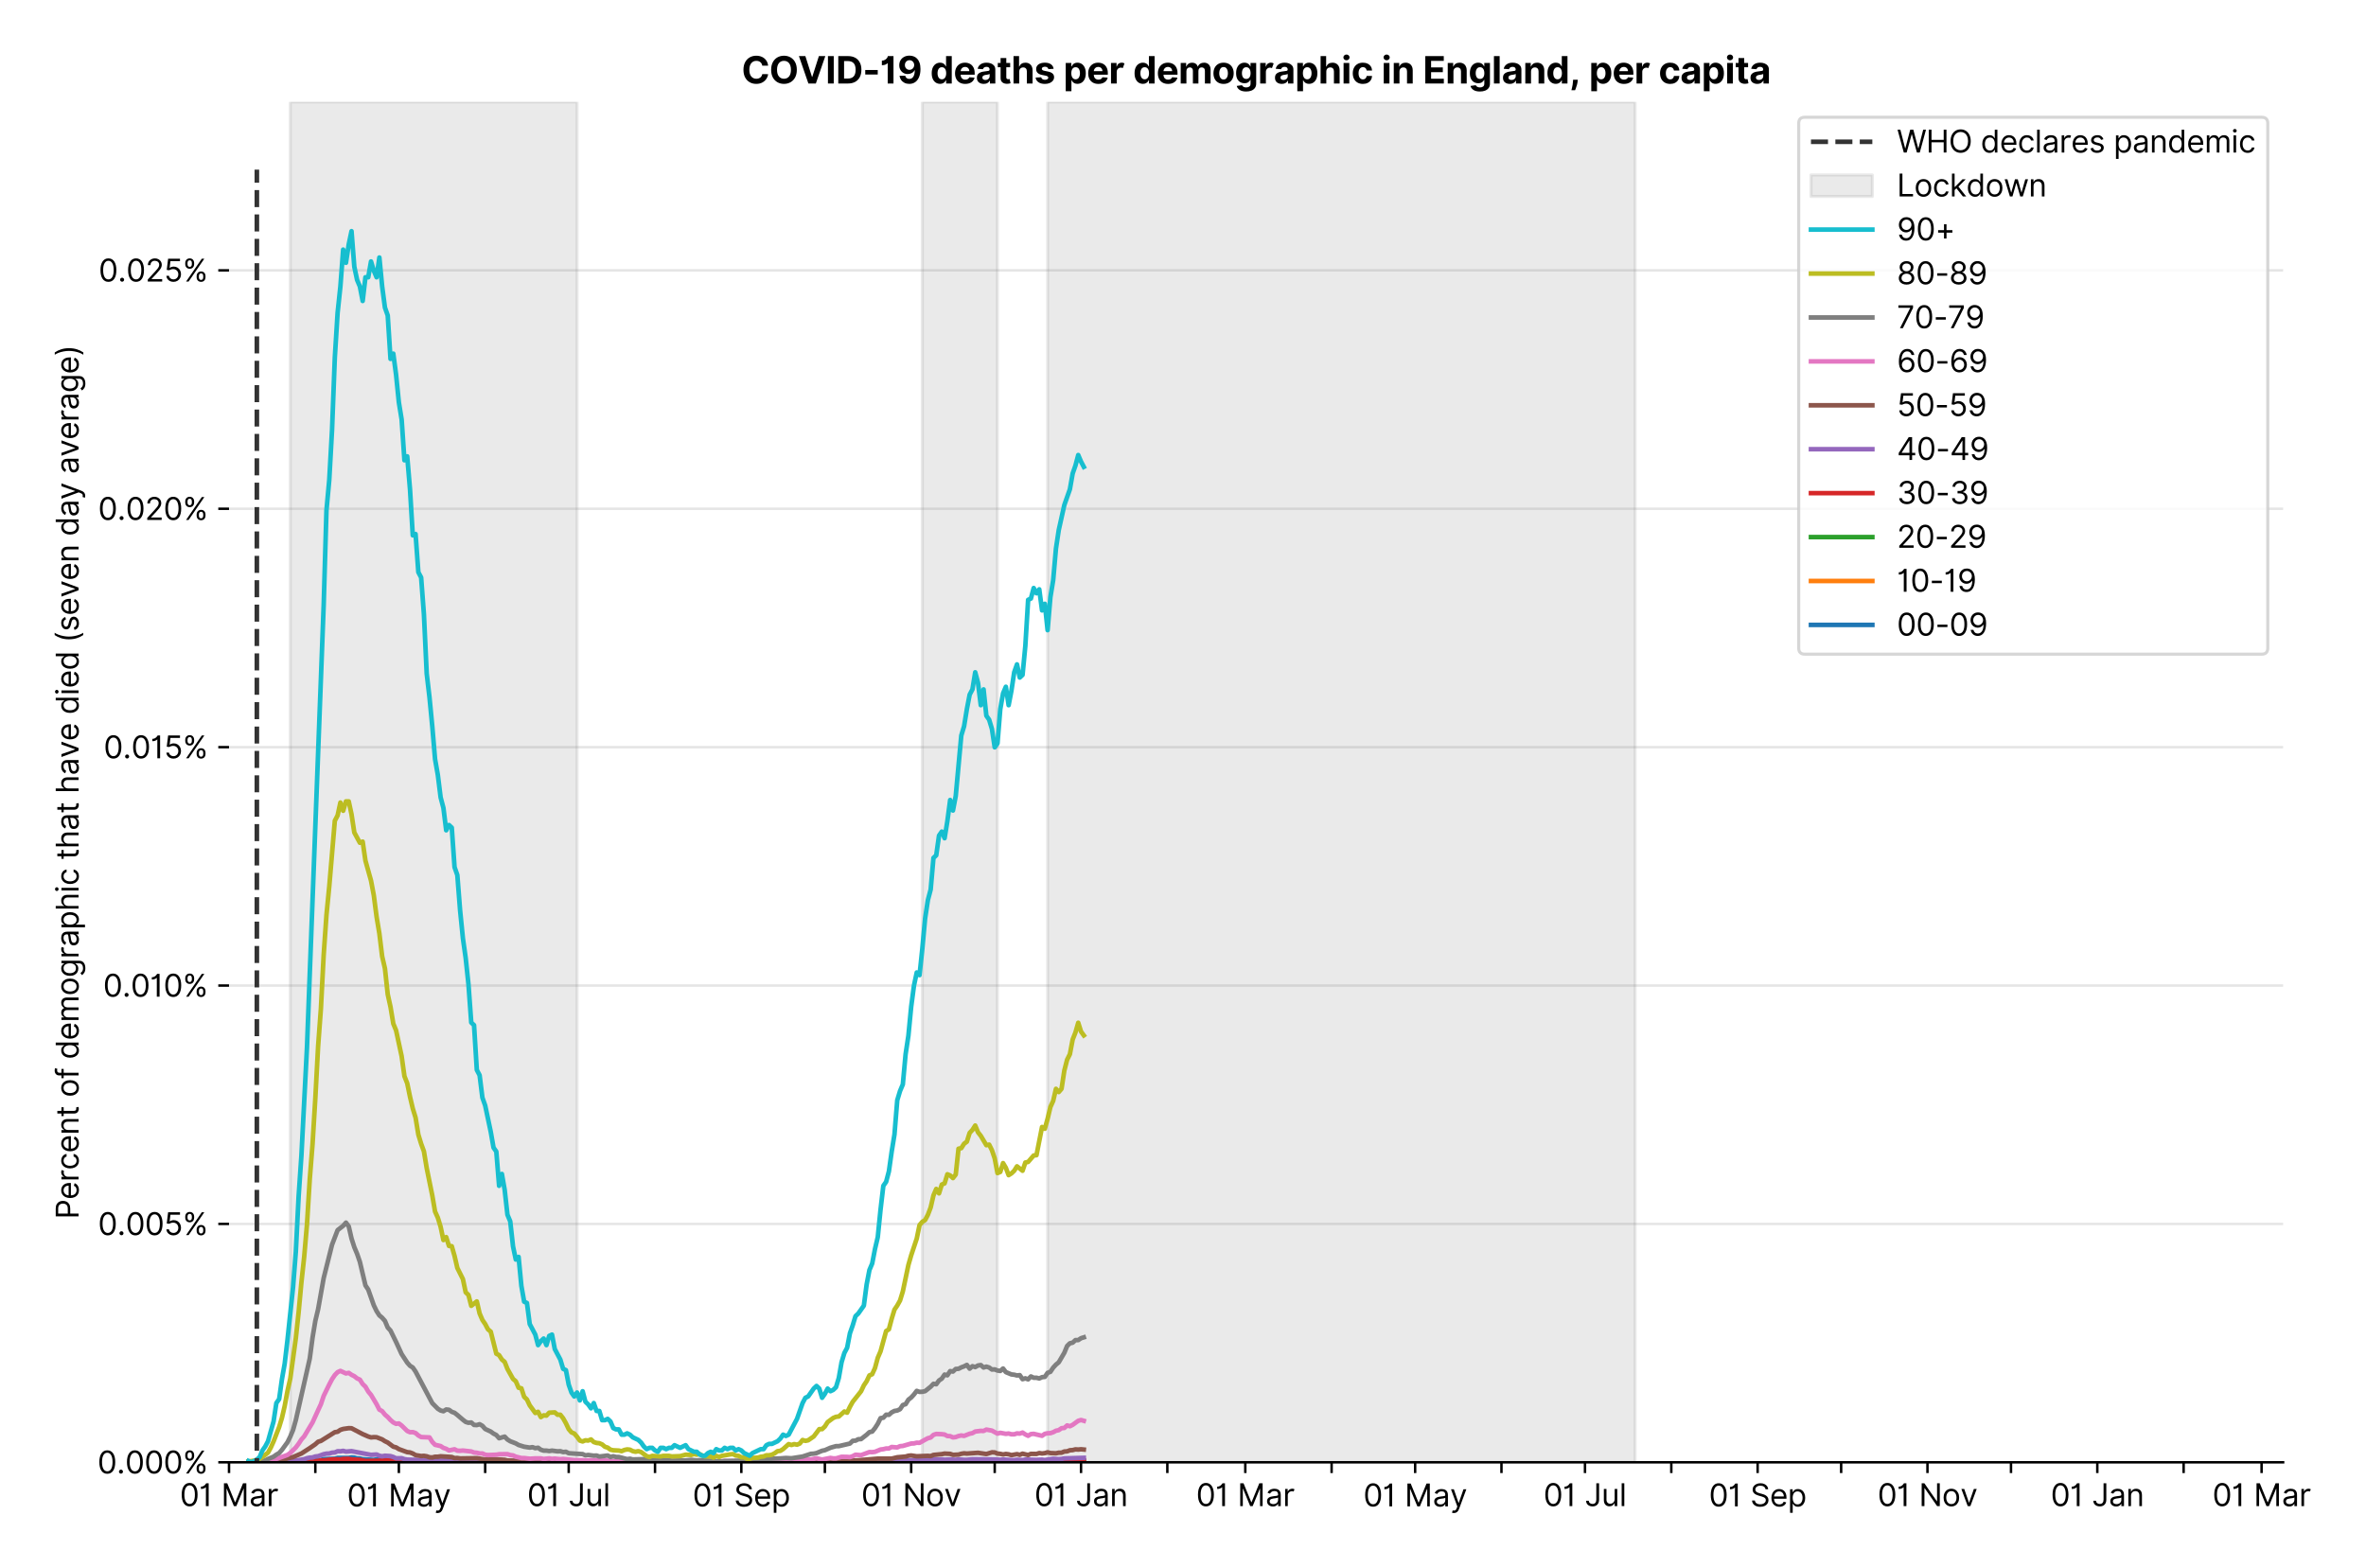 <?xml version="1.0" encoding="utf-8" standalone="no"?>
<!DOCTYPE svg PUBLIC "-//W3C//DTD SVG 1.1//EN"
  "http://www.w3.org/Graphics/SVG/1.1/DTD/svg11.dtd">
<svg xmlns:xlink="http://www.w3.org/1999/xlink" viewBox="0 0 771.275 511.234" xmlns="http://www.w3.org/2000/svg" version="1.1">
 <defs>
  <style type="text/css">*{stroke-linejoin: round; stroke-linecap: butt}</style>
 </defs>
 <g id="figure_1">
  <g id="patch_1">
   <path d="M 0 511.234 
L 771.275 511.234 
L 771.275 0 
L 0 0 
z
" style="fill: #ffffff"/>
  </g>
  <g id="axes_1">
   <g id="patch_2">
    <path d="M 74.655 476.745 
L 744.255 476.745 
L 744.255 33.225 
L 74.655 33.225 
z
" style="fill: #ffffff"/>
   </g>
   <g id="matplotlib.axis_1">
    <g id="xtick_1">
     <g id="line2d_1">
      <defs>
       <path id="m732736eaef" d="M 0 0 
L 0 3.5 
" style="stroke: #000000; stroke-width: 0.8"/>
      </defs>
      <g>
       <use xlink:href="#m732736eaef" x="74.655" y="476.745" style="stroke: #000000; stroke-width: 0.8"/>
      </g>
     </g>
     <g id="text_1">
      <!-- 01 Mar -->
      <g transform="translate(58.618 491.018)scale(0.1 -0.1)">
       <defs>
        <path id="Inter-Regular-30" d="M 2000 -64 
Q 1230 -64 806 561 
Q 382 1186 382 2327 
Q 382 3459 809 4088 
Q 1236 4718 2000 4718 
Q 2764 4718 3191 4088 
Q 3618 3459 3618 2327 
Q 3618 1186 3194 561 
Q 2771 -64 2000 -64 
z
M 2000 436 
Q 2509 436 2791 927 
Q 3073 1418 3073 2327 
Q 3073 3234 2789 3730 
Q 2505 4227 2000 4227 
Q 1496 4227 1211 3730 
Q 927 3234 927 2327 
Q 927 1418 1210 927 
Q 1493 436 2000 436 
z
" transform="scale(0.016)"/>
        <path id="Inter-Regular-31" d="M 1973 4655 
L 1973 0 
L 1409 0 
L 1409 3836 
L 1373 3836 
Q 1341 3773 1209 3692 
Q 1077 3611 868 3551 
Q 659 3491 391 3491 
L 391 3964 
Q 661 3964 859 4061 
Q 1057 4159 1190 4291 
Q 1323 4423 1392 4529 
Q 1461 4636 1473 4655 
L 1973 4655 
z
" transform="scale(0.016)"/>
        <path id="Inter-Regular-20" transform="scale(0.016)"/>
        <path id="Inter-Regular-4d" d="M 564 4655 
L 1236 4655 
L 2818 791 
L 2873 791 
L 4455 4655 
L 5127 4655 
L 5127 0 
L 4600 0 
L 4600 3536 
L 4555 3536 
L 3100 0 
L 2591 0 
L 1136 3536 
L 1091 3536 
L 1091 0 
L 564 0 
L 564 4655 
z
" transform="scale(0.016)"/>
        <path id="Inter-Regular-61" d="M 1518 -82 
Q 1186 -82 916 44 
Q 646 170 486 410 
Q 327 650 327 991 
Q 327 1291 445 1478 
Q 564 1666 761 1773 
Q 959 1880 1199 1933 
Q 1439 1986 1682 2018 
Q 2000 2059 2199 2080 
Q 2398 2102 2490 2154 
Q 2582 2207 2582 2336 
L 2582 2355 
Q 2582 2691 2399 2877 
Q 2216 3064 1846 3064 
Q 1461 3064 1243 2895 
Q 1025 2727 936 2536 
L 427 2718 
Q 564 3036 792 3214 
Q 1021 3393 1292 3464 
Q 1564 3536 1827 3536 
Q 1996 3536 2215 3496 
Q 2434 3457 2640 3334 
Q 2846 3211 2982 2963 
Q 3118 2716 3118 2300 
L 3118 0 
L 2582 0 
L 2582 473 
L 2555 473 
Q 2500 359 2373 229 
Q 2246 100 2034 9 
Q 1823 -82 1518 -82 
z
M 1600 400 
Q 1918 400 2137 525 
Q 2357 650 2469 847 
Q 2582 1045 2582 1264 
L 2582 1755 
Q 2548 1714 2433 1681 
Q 2318 1648 2169 1624 
Q 2021 1600 1881 1583 
Q 1741 1566 1655 1555 
Q 1446 1527 1265 1467 
Q 1084 1407 974 1287 
Q 864 1168 864 964 
Q 864 684 1072 542 
Q 1280 400 1600 400 
z
" transform="scale(0.016)"/>
        <path id="Inter-Regular-72" d="M 491 0 
L 491 3491 
L 1009 3491 
L 1009 2964 
L 1046 2964 
Q 1139 3223 1389 3384 
Q 1639 3545 1955 3545 
Q 2100 3545 2209 3511 
Q 2318 3477 2400 3418 
L 2218 2964 
Q 2161 2993 2085 3010 
Q 2009 3027 1909 3027 
Q 1527 3027 1277 2794 
Q 1027 2561 1027 2209 
L 1027 0 
L 491 0 
z
" transform="scale(0.016)"/>
       </defs>
       <use xlink:href="#Inter-Regular-30"/>
       <use xlink:href="#Inter-Regular-31" x="62.5"/>
       <use xlink:href="#Inter-Regular-20" x="106.676"/>
       <use xlink:href="#Inter-Regular-4d" x="134.801"/>
       <use xlink:href="#Inter-Regular-61" x="225.994"/>
       <use xlink:href="#Inter-Regular-72" x="282.386"/>
      </g>
     </g>
    </g>
    <g id="xtick_2">
     <g id="line2d_2">
      <g>
       <use xlink:href="#m732736eaef" x="102.792" y="476.745" style="stroke: #000000; stroke-width: 0.8"/>
      </g>
     </g>
    </g>
    <g id="xtick_3">
     <g id="line2d_3">
      <g>
       <use xlink:href="#m732736eaef" x="130.021" y="476.745" style="stroke: #000000; stroke-width: 0.8"/>
      </g>
     </g>
     <g id="text_2">
      <!-- 01 May -->
      <g transform="translate(113.118 491.117)scale(0.1 -0.1)">
       <defs>
        <path id="Inter-Regular-79" d="M 818 -1355 
Q 682 -1355 575 -1333 
Q 468 -1311 427 -1291 
L 564 -818 
Q 857 -893 1053 -814 
Q 1250 -736 1391 -345 
L 1509 -18 
L 218 3491 
L 800 3491 
L 1764 709 
L 1800 709 
L 2764 3491 
L 3346 3491 
L 1846 -564 
Q 1550 -1355 818 -1355 
z
" transform="scale(0.016)"/>
       </defs>
       <use xlink:href="#Inter-Regular-30"/>
       <use xlink:href="#Inter-Regular-31" x="62.5"/>
       <use xlink:href="#Inter-Regular-20" x="106.676"/>
       <use xlink:href="#Inter-Regular-4d" x="134.801"/>
       <use xlink:href="#Inter-Regular-61" x="225.994"/>
       <use xlink:href="#Inter-Regular-79" x="282.386"/>
      </g>
     </g>
    </g>
    <g id="xtick_4">
     <g id="line2d_4">
      <g>
       <use xlink:href="#m732736eaef" x="158.158" y="476.745" style="stroke: #000000; stroke-width: 0.8"/>
      </g>
     </g>
    </g>
    <g id="xtick_5">
     <g id="line2d_5">
      <g>
       <use xlink:href="#m732736eaef" x="185.388" y="476.745" style="stroke: #000000; stroke-width: 0.8"/>
      </g>
     </g>
     <g id="text_3">
      <!-- 01 Jul -->
      <g transform="translate(171.844 491.018)scale(0.1 -0.1)">
       <defs>
        <path id="Inter-Regular-4a" d="M 2346 4655 
L 2909 4655 
L 2909 1327 
Q 2909 657 2549 296 
Q 2189 -64 1582 -64 
Q 1200 -64 902 76 
Q 605 216 434 475 
Q 264 734 264 1091 
L 818 1091 
Q 818 795 1034 615 
Q 1250 436 1582 436 
Q 1948 436 2147 664 
Q 2346 893 2346 1327 
L 2346 4655 
z
" transform="scale(0.016)"/>
        <path id="Inter-Regular-75" d="M 2691 1427 
L 2691 3491 
L 3227 3491 
L 3227 0 
L 2691 0 
L 2691 591 
L 2655 591 
Q 2532 325 2273 140 
Q 2014 -45 1618 -45 
Q 1127 -45 809 280 
Q 491 605 491 1273 
L 491 3491 
L 1027 3491 
L 1027 1309 
Q 1027 927 1242 700 
Q 1457 473 1791 473 
Q 1991 473 2199 575 
Q 2407 677 2549 888 
Q 2691 1100 2691 1427 
z
" transform="scale(0.016)"/>
        <path id="Inter-Regular-6c" d="M 1027 4655 
L 1027 0 
L 491 0 
L 491 4655 
L 1027 4655 
z
" transform="scale(0.016)"/>
       </defs>
       <use xlink:href="#Inter-Regular-30"/>
       <use xlink:href="#Inter-Regular-31" x="62.5"/>
       <use xlink:href="#Inter-Regular-20" x="106.676"/>
       <use xlink:href="#Inter-Regular-4a" x="134.801"/>
       <use xlink:href="#Inter-Regular-75" x="189.063"/>
       <use xlink:href="#Inter-Regular-6c" x="247.159"/>
      </g>
     </g>
    </g>
    <g id="xtick_6">
     <g id="line2d_6">
      <g>
       <use xlink:href="#m732736eaef" x="213.525" y="476.745" style="stroke: #000000; stroke-width: 0.8"/>
      </g>
     </g>
    </g>
    <g id="xtick_7">
     <g id="line2d_7">
      <g>
       <use xlink:href="#m732736eaef" x="241.662" y="476.745" style="stroke: #000000; stroke-width: 0.8"/>
      </g>
     </g>
     <g id="text_4">
      <!-- 01 Sep -->
      <g transform="translate(225.774 491.117)scale(0.1 -0.1)">
       <defs>
        <path id="Inter-Regular-53" d="M 3109 3491 
Q 3068 3836 2777 4027 
Q 2486 4218 2064 4218 
Q 1600 4218 1318 3999 
Q 1036 3780 1036 3445 
Q 1036 3195 1189 3042 
Q 1343 2889 1553 2803 
Q 1764 2718 1936 2673 
L 2409 2545 
Q 2591 2498 2815 2414 
Q 3039 2330 3244 2185 
Q 3450 2041 3584 1816 
Q 3718 1591 3718 1264 
Q 3718 886 3521 581 
Q 3325 277 2949 97 
Q 2573 -82 2036 -82 
Q 1286 -82 845 272 
Q 405 627 364 1200 
L 946 1200 
Q 968 936 1124 764 
Q 1280 593 1519 510 
Q 1759 427 2036 427 
Q 2359 427 2616 533 
Q 2873 639 3023 828 
Q 3173 1018 3173 1273 
Q 3173 1505 3043 1650 
Q 2914 1795 2702 1886 
Q 2491 1977 2246 2045 
L 1673 2209 
Q 1127 2366 809 2657 
Q 491 2948 491 3418 
Q 491 3809 703 4101 
Q 916 4393 1276 4555 
Q 1636 4718 2082 4718 
Q 2532 4718 2882 4558 
Q 3232 4398 3437 4120 
Q 3643 3843 3655 3491 
L 3109 3491 
z
" transform="scale(0.016)"/>
        <path id="Inter-Regular-65" d="M 1955 -73 
Q 1450 -73 1085 151 
Q 721 375 524 778 
Q 327 1182 327 1718 
Q 327 2255 524 2665 
Q 721 3075 1074 3305 
Q 1427 3536 1900 3536 
Q 2173 3536 2439 3445 
Q 2705 3355 2923 3151 
Q 3141 2948 3270 2614 
Q 3400 2280 3400 1791 
L 3400 1564 
L 866 1564 
Q 884 1005 1183 707 
Q 1482 409 1955 409 
Q 2271 409 2498 545 
Q 2725 682 2827 955 
L 3346 809 
Q 3223 414 2854 170 
Q 2486 -73 1955 -73 
z
M 866 2027 
L 2855 2027 
Q 2855 2470 2595 2762 
Q 2336 3055 1900 3055 
Q 1593 3055 1368 2911 
Q 1143 2768 1013 2533 
Q 884 2298 866 2027 
z
" transform="scale(0.016)"/>
        <path id="Inter-Regular-70" d="M 491 -1309 
L 491 3491 
L 1009 3491 
L 1009 2936 
L 1073 2936 
Q 1132 3027 1237 3169 
Q 1343 3311 1542 3423 
Q 1741 3536 2082 3536 
Q 2523 3536 2859 3315 
Q 3196 3095 3384 2690 
Q 3573 2286 3573 1736 
Q 3573 1182 3384 776 
Q 3196 370 2861 148 
Q 2527 -73 2091 -73 
Q 1755 -73 1552 39 
Q 1350 152 1241 296 
Q 1132 441 1073 536 
L 1027 536 
L 1027 -1309 
L 491 -1309 
z
M 1018 1745 
Q 1018 1152 1276 780 
Q 1534 409 2018 409 
Q 2355 409 2581 587 
Q 2807 766 2921 1069 
Q 3036 1373 3036 1745 
Q 3036 2114 2923 2410 
Q 2811 2707 2585 2881 
Q 2359 3055 2018 3055 
Q 1527 3055 1272 2693 
Q 1018 2332 1018 1745 
z
" transform="scale(0.016)"/>
       </defs>
       <use xlink:href="#Inter-Regular-30"/>
       <use xlink:href="#Inter-Regular-31" x="62.5"/>
       <use xlink:href="#Inter-Regular-20" x="106.676"/>
       <use xlink:href="#Inter-Regular-53" x="134.801"/>
       <use xlink:href="#Inter-Regular-65" x="198.58"/>
       <use xlink:href="#Inter-Regular-70" x="256.818"/>
      </g>
     </g>
    </g>
    <g id="xtick_8">
     <g id="line2d_8">
      <g>
       <use xlink:href="#m732736eaef" x="268.891" y="476.745" style="stroke: #000000; stroke-width: 0.8"/>
      </g>
     </g>
    </g>
    <g id="xtick_9">
     <g id="line2d_9">
      <g>
       <use xlink:href="#m732736eaef" x="297.029" y="476.745" style="stroke: #000000; stroke-width: 0.8"/>
      </g>
     </g>
     <g id="text_5">
      <!-- 01 Nov -->
      <g transform="translate(280.757 491.018)scale(0.1 -0.1)">
       <defs>
        <path id="Inter-Regular-4e" d="M 4255 4655 
L 4255 0 
L 3709 0 
L 1173 3655 
L 1127 3655 
L 1127 0 
L 564 0 
L 564 4655 
L 1109 4655 
L 3655 991 
L 3700 991 
L 3700 4655 
L 4255 4655 
z
" transform="scale(0.016)"/>
        <path id="Inter-Regular-6f" d="M 1909 -73 
Q 1436 -73 1080 152 
Q 725 377 526 781 
Q 327 1186 327 1727 
Q 327 2273 526 2679 
Q 725 3086 1080 3311 
Q 1436 3536 1909 3536 
Q 2382 3536 2737 3311 
Q 3093 3086 3292 2679 
Q 3491 2273 3491 1727 
Q 3491 1186 3292 781 
Q 3093 377 2737 152 
Q 2382 -73 1909 -73 
z
M 1909 409 
Q 2268 409 2500 593 
Q 2732 777 2843 1077 
Q 2955 1377 2955 1727 
Q 2955 2077 2843 2379 
Q 2732 2682 2500 2868 
Q 2268 3055 1909 3055 
Q 1550 3055 1318 2868 
Q 1086 2682 975 2379 
Q 864 2077 864 1727 
Q 864 1377 975 1077 
Q 1086 777 1318 593 
Q 1550 409 1909 409 
z
" transform="scale(0.016)"/>
        <path id="Inter-Regular-76" d="M 3346 3491 
L 2055 0 
L 1509 0 
L 218 3491 
L 800 3491 
L 1764 709 
L 1800 709 
L 2764 3491 
L 3346 3491 
z
" transform="scale(0.016)"/>
       </defs>
       <use xlink:href="#Inter-Regular-30"/>
       <use xlink:href="#Inter-Regular-31" x="62.5"/>
       <use xlink:href="#Inter-Regular-20" x="106.676"/>
       <use xlink:href="#Inter-Regular-4e" x="134.801"/>
       <use xlink:href="#Inter-Regular-6f" x="210.085"/>
       <use xlink:href="#Inter-Regular-76" x="269.744"/>
      </g>
     </g>
    </g>
    <g id="xtick_10">
     <g id="line2d_10">
      <g>
       <use xlink:href="#m732736eaef" x="324.258" y="476.745" style="stroke: #000000; stroke-width: 0.8"/>
      </g>
     </g>
    </g>
    <g id="xtick_11">
     <g id="line2d_11">
      <g>
       <use xlink:href="#m732736eaef" x="352.395" y="476.745" style="stroke: #000000; stroke-width: 0.8"/>
      </g>
     </g>
     <g id="text_6">
      <!-- 01 Jan -->
      <g transform="translate(337.196 491.018)scale(0.1 -0.1)">
       <defs>
        <path id="Inter-Regular-6e" d="M 1027 2100 
L 1027 0 
L 491 0 
L 491 3491 
L 1009 3491 
L 1009 2945 
L 1055 2945 
Q 1177 3211 1427 3373 
Q 1677 3536 2073 3536 
Q 2602 3536 2928 3211 
Q 3255 2886 3255 2218 
L 3255 0 
L 2718 0 
L 2718 2182 
Q 2718 2593 2504 2824 
Q 2291 3055 1918 3055 
Q 1534 3055 1280 2806 
Q 1027 2557 1027 2100 
z
" transform="scale(0.016)"/>
       </defs>
       <use xlink:href="#Inter-Regular-30"/>
       <use xlink:href="#Inter-Regular-31" x="62.5"/>
       <use xlink:href="#Inter-Regular-20" x="106.676"/>
       <use xlink:href="#Inter-Regular-4a" x="134.801"/>
       <use xlink:href="#Inter-Regular-61" x="189.063"/>
       <use xlink:href="#Inter-Regular-6e" x="245.455"/>
      </g>
     </g>
    </g>
    <g id="xtick_12">
     <g id="line2d_12">
      <g>
       <use xlink:href="#m732736eaef" x="380.532" y="476.745" style="stroke: #000000; stroke-width: 0.8"/>
      </g>
     </g>
    </g>
    <g id="xtick_13">
     <g id="line2d_13">
      <g>
       <use xlink:href="#m732736eaef" x="405.946" y="476.745" style="stroke: #000000; stroke-width: 0.8"/>
      </g>
     </g>
     <g id="text_7">
      <!-- 01 Mar -->
      <g transform="translate(389.91 491.018)scale(0.1 -0.1)">
       <use xlink:href="#Inter-Regular-30"/>
       <use xlink:href="#Inter-Regular-31" x="62.5"/>
       <use xlink:href="#Inter-Regular-20" x="106.676"/>
       <use xlink:href="#Inter-Regular-4d" x="134.801"/>
       <use xlink:href="#Inter-Regular-61" x="225.994"/>
       <use xlink:href="#Inter-Regular-72" x="282.386"/>
      </g>
     </g>
    </g>
    <g id="xtick_14">
     <g id="line2d_14">
      <g>
       <use xlink:href="#m732736eaef" x="434.083" y="476.745" style="stroke: #000000; stroke-width: 0.8"/>
      </g>
     </g>
    </g>
    <g id="xtick_15">
     <g id="line2d_15">
      <g>
       <use xlink:href="#m732736eaef" x="461.313" y="476.745" style="stroke: #000000; stroke-width: 0.8"/>
      </g>
     </g>
     <g id="text_8">
      <!-- 01 May -->
      <g transform="translate(444.41 491.117)scale(0.1 -0.1)">
       <use xlink:href="#Inter-Regular-30"/>
       <use xlink:href="#Inter-Regular-31" x="62.5"/>
       <use xlink:href="#Inter-Regular-20" x="106.676"/>
       <use xlink:href="#Inter-Regular-4d" x="134.801"/>
       <use xlink:href="#Inter-Regular-61" x="225.994"/>
       <use xlink:href="#Inter-Regular-79" x="282.386"/>
      </g>
     </g>
    </g>
    <g id="xtick_16">
     <g id="line2d_16">
      <g>
       <use xlink:href="#m732736eaef" x="489.45" y="476.745" style="stroke: #000000; stroke-width: 0.8"/>
      </g>
     </g>
    </g>
    <g id="xtick_17">
     <g id="line2d_17">
      <g>
       <use xlink:href="#m732736eaef" x="516.679" y="476.745" style="stroke: #000000; stroke-width: 0.8"/>
      </g>
     </g>
     <g id="text_9">
      <!-- 01 Jul -->
      <g transform="translate(503.136 491.018)scale(0.1 -0.1)">
       <use xlink:href="#Inter-Regular-30"/>
       <use xlink:href="#Inter-Regular-31" x="62.5"/>
       <use xlink:href="#Inter-Regular-20" x="106.676"/>
       <use xlink:href="#Inter-Regular-4a" x="134.801"/>
       <use xlink:href="#Inter-Regular-75" x="189.063"/>
       <use xlink:href="#Inter-Regular-6c" x="247.159"/>
      </g>
     </g>
    </g>
    <g id="xtick_18">
     <g id="line2d_18">
      <g>
       <use xlink:href="#m732736eaef" x="544.817" y="476.745" style="stroke: #000000; stroke-width: 0.8"/>
      </g>
     </g>
    </g>
    <g id="xtick_19">
     <g id="line2d_19">
      <g>
       <use xlink:href="#m732736eaef" x="572.954" y="476.745" style="stroke: #000000; stroke-width: 0.8"/>
      </g>
     </g>
     <g id="text_10">
      <!-- 01 Sep -->
      <g transform="translate(557.066 491.117)scale(0.1 -0.1)">
       <use xlink:href="#Inter-Regular-30"/>
       <use xlink:href="#Inter-Regular-31" x="62.5"/>
       <use xlink:href="#Inter-Regular-20" x="106.676"/>
       <use xlink:href="#Inter-Regular-53" x="134.801"/>
       <use xlink:href="#Inter-Regular-65" x="198.58"/>
       <use xlink:href="#Inter-Regular-70" x="256.818"/>
      </g>
     </g>
    </g>
    <g id="xtick_20">
     <g id="line2d_20">
      <g>
       <use xlink:href="#m732736eaef" x="600.183" y="476.745" style="stroke: #000000; stroke-width: 0.8"/>
      </g>
     </g>
    </g>
    <g id="xtick_21">
     <g id="line2d_21">
      <g>
       <use xlink:href="#m732736eaef" x="628.32" y="476.745" style="stroke: #000000; stroke-width: 0.8"/>
      </g>
     </g>
     <g id="text_11">
      <!-- 01 Nov -->
      <g transform="translate(612.049 491.018)scale(0.1 -0.1)">
       <use xlink:href="#Inter-Regular-30"/>
       <use xlink:href="#Inter-Regular-31" x="62.5"/>
       <use xlink:href="#Inter-Regular-20" x="106.676"/>
       <use xlink:href="#Inter-Regular-4e" x="134.801"/>
       <use xlink:href="#Inter-Regular-6f" x="210.085"/>
       <use xlink:href="#Inter-Regular-76" x="269.744"/>
      </g>
     </g>
    </g>
    <g id="xtick_22">
     <g id="line2d_22">
      <g>
       <use xlink:href="#m732736eaef" x="655.55" y="476.745" style="stroke: #000000; stroke-width: 0.8"/>
      </g>
     </g>
    </g>
    <g id="xtick_23">
     <g id="line2d_23">
      <g>
       <use xlink:href="#m732736eaef" x="683.687" y="476.745" style="stroke: #000000; stroke-width: 0.8"/>
      </g>
     </g>
     <g id="text_12">
      <!-- 01 Jan -->
      <g transform="translate(668.488 491.018)scale(0.1 -0.1)">
       <use xlink:href="#Inter-Regular-30"/>
       <use xlink:href="#Inter-Regular-31" x="62.5"/>
       <use xlink:href="#Inter-Regular-20" x="106.676"/>
       <use xlink:href="#Inter-Regular-4a" x="134.801"/>
       <use xlink:href="#Inter-Regular-61" x="189.063"/>
       <use xlink:href="#Inter-Regular-6e" x="245.455"/>
      </g>
     </g>
    </g>
    <g id="xtick_24">
     <g id="line2d_24">
      <g>
       <use xlink:href="#m732736eaef" x="711.824" y="476.745" style="stroke: #000000; stroke-width: 0.8"/>
      </g>
     </g>
    </g>
    <g id="xtick_25">
     <g id="line2d_25">
      <g>
       <use xlink:href="#m732736eaef" x="737.238" y="476.745" style="stroke: #000000; stroke-width: 0.8"/>
      </g>
     </g>
     <g id="text_13">
      <!-- 01 Mar -->
      <g transform="translate(721.201 491.018)scale(0.1 -0.1)">
       <use xlink:href="#Inter-Regular-30"/>
       <use xlink:href="#Inter-Regular-31" x="62.5"/>
       <use xlink:href="#Inter-Regular-20" x="106.676"/>
       <use xlink:href="#Inter-Regular-4d" x="134.801"/>
       <use xlink:href="#Inter-Regular-61" x="225.994"/>
       <use xlink:href="#Inter-Regular-72" x="282.386"/>
      </g>
     </g>
    </g>
   </g>
   <g id="matplotlib.axis_2">
    <g id="ytick_1">
     <g id="line2d_26">
      <path d="M 74.655 476.745 
L 744.255 476.745 
" clip-path="url(#p8274b481fc)" style="fill: none; stroke: #e5e5e5; stroke-width: 0.8; stroke-linecap: square"/>
     </g>
     <g id="line2d_27">
      <defs>
       <path id="m4b7bf7ef1f" d="M 0 0 
L -3.5 0 
" style="stroke: #000000; stroke-width: 0.8"/>
      </defs>
      <g>
       <use xlink:href="#m4b7bf7ef1f" x="74.655" y="476.745" style="stroke: #000000; stroke-width: 0.8"/>
      </g>
     </g>
     <g id="text_14">
      <!-- 0.000% -->
      <g transform="translate(31.773 480.382)scale(0.1 -0.1)">
       <defs>
        <path id="Inter-Regular-2e" d="M 882 -36 
Q 714 -36 593 84 
Q 473 205 473 373 
Q 473 541 593 661 
Q 714 782 882 782 
Q 1050 782 1170 661 
Q 1291 541 1291 373 
Q 1291 205 1170 84 
Q 1050 -36 882 -36 
z
" transform="scale(0.016)"/>
        <path id="Inter-Regular-25" d="M 2855 873 
L 2855 1118 
Q 2855 1373 2960 1585 
Q 3066 1798 3269 1926 
Q 3473 2055 3764 2055 
Q 4059 2055 4259 1926 
Q 4459 1798 4561 1585 
Q 4664 1373 4664 1118 
L 4664 873 
Q 4664 618 4560 405 
Q 4457 193 4256 64 
Q 4055 -64 3764 -64 
Q 3468 -64 3266 64 
Q 3064 193 2959 405 
Q 2855 618 2855 873 
z
M 536 3536 
L 536 3782 
Q 536 4036 642 4248 
Q 748 4461 951 4589 
Q 1155 4718 1446 4718 
Q 1741 4718 1941 4589 
Q 2141 4461 2243 4248 
Q 2346 4036 2346 3782 
L 2346 3536 
Q 2346 3282 2242 3069 
Q 2139 2857 1937 2728 
Q 1736 2600 1446 2600 
Q 1150 2600 948 2728 
Q 746 2857 641 3069 
Q 536 3282 536 3536 
z
M 709 0 
L 3909 4655 
L 4427 4655 
L 1227 0 
L 709 0 
z
M 3318 1118 
L 3318 873 
Q 3318 661 3418 494 
Q 3518 327 3764 327 
Q 4002 327 4101 494 
Q 4200 661 4200 873 
L 4200 1118 
Q 4200 1330 4104 1497 
Q 4009 1664 3764 1664 
Q 3525 1664 3421 1497 
Q 3318 1330 3318 1118 
z
M 1000 3782 
L 1000 3536 
Q 1000 3325 1100 3158 
Q 1200 2991 1446 2991 
Q 1684 2991 1783 3158 
Q 1882 3325 1882 3536 
L 1882 3782 
Q 1882 3993 1786 4160 
Q 1691 4327 1446 4327 
Q 1207 4327 1103 4160 
Q 1000 3993 1000 3782 
z
" transform="scale(0.016)"/>
       </defs>
       <use xlink:href="#Inter-Regular-30"/>
       <use xlink:href="#Inter-Regular-2e" x="62.5"/>
       <use xlink:href="#Inter-Regular-30" x="90.057"/>
       <use xlink:href="#Inter-Regular-30" x="152.557"/>
       <use xlink:href="#Inter-Regular-30" x="215.057"/>
       <use xlink:href="#Inter-Regular-25" x="277.557"/>
      </g>
     </g>
    </g>
    <g id="ytick_2">
     <g id="line2d_28">
      <path d="M 74.655 399.026 
L 744.255 399.026 
" clip-path="url(#p8274b481fc)" style="fill: none; stroke: #e5e5e5; stroke-width: 0.8; stroke-linecap: square"/>
     </g>
     <g id="line2d_29">
      <g>
       <use xlink:href="#m4b7bf7ef1f" x="74.655" y="399.026" style="stroke: #000000; stroke-width: 0.8"/>
      </g>
     </g>
     <g id="text_15">
      <!-- 0.005% -->
      <g transform="translate(31.944 402.663)scale(0.1 -0.1)">
       <defs>
        <path id="Inter-Regular-35" d="M 1936 -64 
Q 1536 -64 1216 95 
Q 896 255 702 532 
Q 509 809 491 1164 
L 1036 1164 
Q 1068 848 1324 642 
Q 1580 436 1936 436 
Q 2223 436 2447 570 
Q 2671 705 2799 940 
Q 2927 1175 2927 1473 
Q 2927 1777 2794 2017 
Q 2661 2257 2429 2395 
Q 2198 2534 1900 2536 
Q 1686 2539 1461 2472 
Q 1236 2405 1091 2300 
L 564 2364 
L 846 4655 
L 3264 4655 
L 3264 4155 
L 1318 4155 
L 1155 2782 
L 1182 2782 
Q 1325 2895 1541 2970 
Q 1757 3045 1991 3045 
Q 2418 3045 2753 2842 
Q 3089 2639 3281 2286 
Q 3473 1934 3473 1482 
Q 3473 1036 3274 687 
Q 3075 339 2727 137 
Q 2380 -64 1936 -64 
z
" transform="scale(0.016)"/>
       </defs>
       <use xlink:href="#Inter-Regular-30"/>
       <use xlink:href="#Inter-Regular-2e" x="62.5"/>
       <use xlink:href="#Inter-Regular-30" x="90.057"/>
       <use xlink:href="#Inter-Regular-30" x="152.557"/>
       <use xlink:href="#Inter-Regular-35" x="215.057"/>
       <use xlink:href="#Inter-Regular-25" x="275.852"/>
      </g>
     </g>
    </g>
    <g id="ytick_3">
     <g id="line2d_30">
      <path d="M 74.655 321.307 
L 744.255 321.307 
" clip-path="url(#p8274b481fc)" style="fill: none; stroke: #e5e5e5; stroke-width: 0.8; stroke-linecap: square"/>
     </g>
     <g id="line2d_31">
      <g>
       <use xlink:href="#m4b7bf7ef1f" x="74.655" y="321.307" style="stroke: #000000; stroke-width: 0.8"/>
      </g>
     </g>
     <g id="text_16">
      <!-- 0.010% -->
      <g transform="translate(33.606 324.944)scale(0.1 -0.1)">
       <use xlink:href="#Inter-Regular-30"/>
       <use xlink:href="#Inter-Regular-2e" x="62.5"/>
       <use xlink:href="#Inter-Regular-30" x="90.057"/>
       <use xlink:href="#Inter-Regular-31" x="152.557"/>
       <use xlink:href="#Inter-Regular-30" x="196.733"/>
       <use xlink:href="#Inter-Regular-25" x="259.233"/>
      </g>
     </g>
    </g>
    <g id="ytick_4">
     <g id="line2d_32">
      <path d="M 74.655 243.588 
L 744.255 243.588 
" clip-path="url(#p8274b481fc)" style="fill: none; stroke: #e5e5e5; stroke-width: 0.8; stroke-linecap: square"/>
     </g>
     <g id="line2d_33">
      <g>
       <use xlink:href="#m4b7bf7ef1f" x="74.655" y="243.588" style="stroke: #000000; stroke-width: 0.8"/>
      </g>
     </g>
     <g id="text_17">
      <!-- 0.015% -->
      <g transform="translate(33.777 247.225)scale(0.1 -0.1)">
       <use xlink:href="#Inter-Regular-30"/>
       <use xlink:href="#Inter-Regular-2e" x="62.5"/>
       <use xlink:href="#Inter-Regular-30" x="90.057"/>
       <use xlink:href="#Inter-Regular-31" x="152.557"/>
       <use xlink:href="#Inter-Regular-35" x="196.733"/>
       <use xlink:href="#Inter-Regular-25" x="257.528"/>
      </g>
     </g>
    </g>
    <g id="ytick_5">
     <g id="line2d_34">
      <path d="M 74.655 165.869 
L 744.255 165.869 
" clip-path="url(#p8274b481fc)" style="fill: none; stroke: #e5e5e5; stroke-width: 0.8; stroke-linecap: square"/>
     </g>
     <g id="line2d_35">
      <g>
       <use xlink:href="#m4b7bf7ef1f" x="74.655" y="165.869" style="stroke: #000000; stroke-width: 0.8"/>
      </g>
     </g>
     <g id="text_18">
      <!-- 0.020% -->
      <g transform="translate(31.972 169.506)scale(0.1 -0.1)">
       <defs>
        <path id="Inter-Regular-32" d="M 482 0 
L 482 409 
L 2018 2091 
Q 2289 2386 2464 2605 
Q 2639 2825 2724 3019 
Q 2809 3214 2809 3427 
Q 2809 3795 2553 4011 
Q 2298 4227 1918 4227 
Q 1514 4227 1275 3985 
Q 1036 3743 1036 3345 
L 500 3345 
Q 500 3755 688 4064 
Q 877 4373 1203 4545 
Q 1530 4718 1936 4718 
Q 2346 4718 2661 4545 
Q 2977 4373 3156 4079 
Q 3336 3786 3336 3427 
Q 3336 3170 3244 2926 
Q 3152 2682 2926 2383 
Q 2700 2084 2300 1655 
L 1255 536 
L 1255 500 
L 3418 500 
L 3418 0 
L 482 0 
z
" transform="scale(0.016)"/>
       </defs>
       <use xlink:href="#Inter-Regular-30"/>
       <use xlink:href="#Inter-Regular-2e" x="62.5"/>
       <use xlink:href="#Inter-Regular-30" x="90.057"/>
       <use xlink:href="#Inter-Regular-32" x="152.557"/>
       <use xlink:href="#Inter-Regular-30" x="213.068"/>
       <use xlink:href="#Inter-Regular-25" x="275.568"/>
      </g>
     </g>
    </g>
    <g id="ytick_6">
     <g id="line2d_36">
      <path d="M 74.655 88.15 
L 744.255 88.15 
" clip-path="url(#p8274b481fc)" style="fill: none; stroke: #e5e5e5; stroke-width: 0.8; stroke-linecap: square"/>
     </g>
     <g id="line2d_37">
      <g>
       <use xlink:href="#m4b7bf7ef1f" x="74.655" y="88.15" style="stroke: #000000; stroke-width: 0.8"/>
      </g>
     </g>
     <g id="text_19">
      <!-- 0.025% -->
      <g transform="translate(32.142 91.787)scale(0.1 -0.1)">
       <use xlink:href="#Inter-Regular-30"/>
       <use xlink:href="#Inter-Regular-2e" x="62.5"/>
       <use xlink:href="#Inter-Regular-30" x="90.057"/>
       <use xlink:href="#Inter-Regular-32" x="152.557"/>
       <use xlink:href="#Inter-Regular-35" x="213.068"/>
       <use xlink:href="#Inter-Regular-25" x="273.864"/>
      </g>
     </g>
    </g>
    <g id="text_20">
     <!-- Percent of demographic that have died (seven day average) -->
     <g transform="translate(25.614 397.458)rotate(-90)scale(0.1 -0.1)">
      <defs>
       <path id="Inter-Regular-50" d="M 564 0 
L 564 4655 
L 2136 4655 
Q 2684 4655 3033 4458 
Q 3382 4261 3550 3927 
Q 3718 3593 3718 3182 
Q 3718 2770 3551 2434 
Q 3384 2098 3036 1899 
Q 2689 1700 2146 1700 
L 1127 1700 
L 1127 0 
L 564 0 
z
M 1127 2200 
L 2127 2200 
Q 2689 2200 2926 2482 
Q 3164 2764 3164 3182 
Q 3164 3602 2925 3878 
Q 2686 4155 2118 4155 
L 1127 4155 
L 1127 2200 
z
" transform="scale(0.016)"/>
       <path id="Inter-Regular-63" d="M 1909 -73 
Q 1418 -73 1063 159 
Q 709 391 518 798 
Q 327 1205 327 1727 
Q 327 2259 524 2667 
Q 721 3075 1074 3305 
Q 1427 3536 1900 3536 
Q 2268 3536 2563 3400 
Q 2859 3264 3047 3018 
Q 3236 2773 3282 2445 
L 2746 2445 
Q 2684 2684 2474 2869 
Q 2264 3055 1909 3055 
Q 1439 3055 1151 2697 
Q 864 2339 864 1745 
Q 864 1139 1148 774 
Q 1432 409 1909 409 
Q 2223 409 2447 570 
Q 2671 732 2746 1018 
L 3282 1018 
Q 3236 709 3058 462 
Q 2880 216 2588 71 
Q 2296 -73 1909 -73 
z
" transform="scale(0.016)"/>
       <path id="Inter-Regular-74" d="M 2009 3491 
L 2009 3036 
L 1264 3036 
L 1264 1000 
Q 1264 773 1331 660 
Q 1398 548 1503 510 
Q 1609 473 1727 473 
Q 1816 473 1873 483 
Q 1930 493 1964 500 
L 2073 18 
Q 2018 -2 1920 -23 
Q 1823 -45 1673 -45 
Q 1446 -45 1228 52 
Q 1011 150 869 350 
Q 727 550 727 855 
L 727 3036 
L 200 3036 
L 200 3491 
L 727 3491 
L 727 4327 
L 1264 4327 
L 1264 3491 
L 2009 3491 
z
" transform="scale(0.016)"/>
       <path id="Inter-Regular-66" d="M 2046 3491 
L 2046 3036 
L 1264 3036 
L 1264 0 
L 727 0 
L 727 3036 
L 164 3036 
L 164 3491 
L 727 3491 
L 727 3973 
Q 727 4273 868 4473 
Q 1009 4673 1234 4773 
Q 1459 4873 1709 4873 
Q 1907 4873 2032 4841 
Q 2157 4809 2218 4782 
L 2064 4318 
Q 2023 4332 1951 4352 
Q 1880 4373 1764 4373 
Q 1498 4373 1381 4239 
Q 1264 4105 1264 3845 
L 1264 3491 
L 2046 3491 
z
" transform="scale(0.016)"/>
       <path id="Inter-Regular-64" d="M 1809 -73 
Q 1373 -73 1039 148 
Q 705 370 516 776 
Q 327 1182 327 1736 
Q 327 2286 516 2690 
Q 705 3095 1041 3315 
Q 1377 3536 1818 3536 
Q 2159 3536 2358 3423 
Q 2557 3311 2662 3169 
Q 2768 3027 2827 2936 
L 2873 2936 
L 2873 4655 
L 3409 4655 
L 3409 0 
L 2891 0 
L 2891 536 
L 2827 536 
Q 2768 441 2659 296 
Q 2550 152 2348 39 
Q 2146 -73 1809 -73 
z
M 1882 409 
Q 2366 409 2624 780 
Q 2882 1152 2882 1745 
Q 2882 2332 2627 2693 
Q 2373 3055 1882 3055 
Q 1541 3055 1315 2881 
Q 1089 2707 976 2410 
Q 864 2114 864 1745 
Q 864 1373 978 1069 
Q 1093 766 1319 587 
Q 1546 409 1882 409 
z
" transform="scale(0.016)"/>
       <path id="Inter-Regular-6d" d="M 491 0 
L 491 3491 
L 1009 3491 
L 1009 2945 
L 1055 2945 
Q 1164 3225 1407 3380 
Q 1650 3536 1991 3536 
Q 2336 3536 2567 3380 
Q 2798 3225 2927 2945 
L 2964 2945 
Q 3098 3216 3366 3376 
Q 3634 3536 4009 3536 
Q 4477 3536 4775 3244 
Q 5073 2952 5073 2336 
L 5073 0 
L 4536 0 
L 4536 2336 
Q 4536 2723 4325 2889 
Q 4114 3055 3827 3055 
Q 3459 3055 3257 2833 
Q 3055 2611 3055 2273 
L 3055 0 
L 2509 0 
L 2509 2391 
Q 2509 2689 2316 2872 
Q 2123 3055 1818 3055 
Q 1609 3055 1428 2943 
Q 1248 2832 1137 2635 
Q 1027 2439 1027 2182 
L 1027 0 
L 491 0 
z
" transform="scale(0.016)"/>
       <path id="Inter-Regular-67" d="M 1900 -1382 
Q 1316 -1382 976 -1169 
Q 636 -957 473 -682 
L 900 -382 
Q 973 -477 1084 -601 
Q 1196 -725 1390 -817 
Q 1584 -909 1900 -909 
Q 2323 -909 2598 -704 
Q 2873 -500 2873 -64 
L 2873 645 
L 2827 645 
Q 2768 550 2660 410 
Q 2552 270 2351 162 
Q 2150 55 1809 55 
Q 1386 55 1051 255 
Q 716 455 521 836 
Q 327 1218 327 1764 
Q 327 2300 516 2699 
Q 705 3098 1041 3317 
Q 1377 3536 1818 3536 
Q 2159 3536 2360 3423 
Q 2561 3311 2669 3169 
Q 2777 3027 2836 2936 
L 2891 2936 
L 2891 3491 
L 3409 3491 
L 3409 -100 
Q 3409 -550 3205 -833 
Q 3002 -1116 2660 -1249 
Q 2318 -1382 1900 -1382 
z
M 1882 536 
Q 2366 536 2624 864 
Q 2882 1193 2882 1773 
Q 2882 2339 2627 2697 
Q 2373 3055 1882 3055 
Q 1541 3055 1315 2882 
Q 1089 2709 976 2418 
Q 864 2127 864 1773 
Q 864 1227 1120 881 
Q 1377 536 1882 536 
z
" transform="scale(0.016)"/>
       <path id="Inter-Regular-68" d="M 1027 2100 
L 1027 0 
L 491 0 
L 491 4655 
L 1027 4655 
L 1027 2945 
L 1073 2945 
Q 1196 3216 1442 3376 
Q 1689 3536 2100 3536 
Q 2636 3536 2963 3213 
Q 3291 2891 3291 2218 
L 3291 0 
L 2755 0 
L 2755 2182 
Q 2755 2598 2540 2826 
Q 2325 3055 1946 3055 
Q 1548 3055 1287 2806 
Q 1027 2557 1027 2100 
z
" transform="scale(0.016)"/>
       <path id="Inter-Regular-69" d="M 491 0 
L 491 3491 
L 1027 3491 
L 1027 0 
L 491 0 
z
M 764 4073 
Q 607 4073 494 4179 
Q 382 4286 382 4436 
Q 382 4586 494 4693 
Q 607 4800 764 4800 
Q 921 4800 1033 4693 
Q 1146 4586 1146 4436 
Q 1146 4286 1033 4179 
Q 921 4073 764 4073 
z
" transform="scale(0.016)"/>
       <path id="Inter-Regular-28" d="M 682 1964 
Q 682 2823 906 3544 
Q 1130 4266 1546 4873 
L 2018 4873 
Q 1800 4573 1623 4095 
Q 1446 3618 1341 3061 
Q 1236 2505 1236 1964 
Q 1236 1423 1341 866 
Q 1446 309 1623 -168 
Q 1800 -645 2018 -945 
L 1546 -945 
Q 1130 -339 906 383 
Q 682 1105 682 1964 
z
" transform="scale(0.016)"/>
       <path id="Inter-Regular-73" d="M 2964 2709 
L 2482 2573 
Q 2411 2755 2245 2914 
Q 2080 3073 1727 3073 
Q 1407 3073 1194 2926 
Q 982 2780 982 2555 
Q 982 2355 1127 2239 
Q 1273 2123 1582 2045 
L 2100 1918 
Q 3027 1691 3027 973 
Q 3027 673 2855 436 
Q 2684 200 2377 63 
Q 2071 -73 1664 -73 
Q 1130 -73 780 159 
Q 430 391 336 836 
L 846 964 
Q 989 400 1655 400 
Q 2030 400 2251 560 
Q 2473 720 2473 945 
Q 2473 1316 1955 1436 
L 1373 1573 
Q 893 1686 669 1926 
Q 446 2166 446 2527 
Q 446 2823 613 3050 
Q 780 3277 1069 3406 
Q 1359 3536 1727 3536 
Q 2246 3536 2542 3309 
Q 2839 3082 2964 2709 
z
" transform="scale(0.016)"/>
       <path id="Inter-Regular-29" d="M 1638 1940 
Q 1638 1081 1414 359 
Q 1191 -362 775 -969 
L 302 -969 
Q 520 -669 697 -191 
Q 875 286 979 842 
Q 1084 1399 1084 1940 
Q 1084 2481 979 3038 
Q 875 3595 697 4072 
Q 520 4549 302 4849 
L 775 4849 
Q 1191 4243 1414 3521 
Q 1638 2799 1638 1940 
z
" transform="scale(0.016)"/>
      </defs>
      <use xlink:href="#Inter-Regular-50"/>
      <use xlink:href="#Inter-Regular-65" x="63.494"/>
      <use xlink:href="#Inter-Regular-72" x="121.733"/>
      <use xlink:href="#Inter-Regular-63" x="160.085"/>
      <use xlink:href="#Inter-Regular-65" x="215.909"/>
      <use xlink:href="#Inter-Regular-6e" x="274.148"/>
      <use xlink:href="#Inter-Regular-74" x="332.671"/>
      <use xlink:href="#Inter-Regular-20" x="369.034"/>
      <use xlink:href="#Inter-Regular-6f" x="397.159"/>
      <use xlink:href="#Inter-Regular-66" x="456.818"/>
      <use xlink:href="#Inter-Regular-20" x="492.898"/>
      <use xlink:href="#Inter-Regular-64" x="521.023"/>
      <use xlink:href="#Inter-Regular-65" x="583.097"/>
      <use xlink:href="#Inter-Regular-6d" x="641.335"/>
      <use xlink:href="#Inter-Regular-6f" x="728.267"/>
      <use xlink:href="#Inter-Regular-67" x="787.926"/>
      <use xlink:href="#Inter-Regular-72" x="848.864"/>
      <use xlink:href="#Inter-Regular-61" x="887.216"/>
      <use xlink:href="#Inter-Regular-70" x="943.608"/>
      <use xlink:href="#Inter-Regular-68" x="1004.546"/>
      <use xlink:href="#Inter-Regular-69" x="1063.637"/>
      <use xlink:href="#Inter-Regular-63" x="1087.358"/>
      <use xlink:href="#Inter-Regular-20" x="1143.182"/>
      <use xlink:href="#Inter-Regular-74" x="1171.307"/>
      <use xlink:href="#Inter-Regular-68" x="1207.671"/>
      <use xlink:href="#Inter-Regular-61" x="1266.762"/>
      <use xlink:href="#Inter-Regular-74" x="1323.154"/>
      <use xlink:href="#Inter-Regular-20" x="1359.517"/>
      <use xlink:href="#Inter-Regular-68" x="1387.642"/>
      <use xlink:href="#Inter-Regular-61" x="1446.733"/>
      <use xlink:href="#Inter-Regular-76" x="1503.125"/>
      <use xlink:href="#Inter-Regular-65" x="1558.807"/>
      <use xlink:href="#Inter-Regular-20" x="1617.046"/>
      <use xlink:href="#Inter-Regular-64" x="1645.171"/>
      <use xlink:href="#Inter-Regular-69" x="1707.245"/>
      <use xlink:href="#Inter-Regular-65" x="1730.966"/>
      <use xlink:href="#Inter-Regular-64" x="1789.205"/>
      <use xlink:href="#Inter-Regular-20" x="1851.279"/>
      <use xlink:href="#Inter-Regular-28" x="1879.404"/>
      <use xlink:href="#Inter-Regular-73" x="1915.625"/>
      <use xlink:href="#Inter-Regular-65" x="1967.898"/>
      <use xlink:href="#Inter-Regular-76" x="2026.137"/>
      <use xlink:href="#Inter-Regular-65" x="2081.819"/>
      <use xlink:href="#Inter-Regular-6e" x="2140.057"/>
      <use xlink:href="#Inter-Regular-20" x="2198.58"/>
      <use xlink:href="#Inter-Regular-64" x="2226.705"/>
      <use xlink:href="#Inter-Regular-61" x="2288.779"/>
      <use xlink:href="#Inter-Regular-79" x="2345.171"/>
      <use xlink:href="#Inter-Regular-20" x="2400.853"/>
      <use xlink:href="#Inter-Regular-61" x="2428.978"/>
      <use xlink:href="#Inter-Regular-76" x="2485.37"/>
      <use xlink:href="#Inter-Regular-65" x="2541.052"/>
      <use xlink:href="#Inter-Regular-72" x="2599.29"/>
      <use xlink:href="#Inter-Regular-61" x="2637.643"/>
      <use xlink:href="#Inter-Regular-67" x="2694.035"/>
      <use xlink:href="#Inter-Regular-65" x="2754.972"/>
      <use xlink:href="#Inter-Regular-29" x="2813.211"/>
     </g>
    </g>
   </g>
   <g id="patch_3">
    <path d="M 94.623 476.745 
L 94.623 33.225 
L 188.111 33.225 
L 188.111 476.745 
z
" clip-path="url(#p8274b481fc)" style="fill: #777777; opacity: 0.15; stroke: #777777; stroke-linejoin: miter"/>
   </g>
   <g id="patch_4">
    <path d="M 300.659 476.745 
L 300.659 33.225 
L 325.166 33.225 
L 325.166 476.745 
z
" clip-path="url(#p8274b481fc)" style="fill: #777777; opacity: 0.15; stroke: #777777; stroke-linejoin: miter"/>
   </g>
   <g id="patch_5">
    <path d="M 341.503 476.745 
L 341.503 33.225 
L 533.017 33.225 
L 533.017 476.745 
z
" clip-path="url(#p8274b481fc)" style="fill: #777777; opacity: 0.15; stroke: #777777; stroke-linejoin: miter"/>
   </g>
   <g id="line2d_38">
    <path d="M 81.008 476.745 
L 85.546 476.68 
L 94.623 476.583 
L 99.161 476.355 
L 100.976 476.258 
L 102.792 476.096 
L 104.607 475.998 
L 105.515 475.706 
L 109.145 475.576 
L 110.053 475.316 
L 113.684 475.316 
L 114.591 475.154 
L 115.499 475.219 
L 116.407 475.479 
L 117.314 475.511 
L 118.222 475.738 
L 121.852 475.966 
L 122.76 475.771 
L 124.575 475.901 
L 126.391 475.738 
L 129.114 476.388 
L 130.021 476.42 
L 130.929 476.323 
L 132.744 476.518 
L 135.467 476.388 
L 139.098 476.583 
L 145.451 476.453 
L 152.712 476.648 
L 155.435 476.615 
L 157.251 476.713 
L 163.604 476.615 
L 165.42 476.55 
L 170.865 476.648 
L 172.681 476.615 
L 178.127 476.68 
L 179.942 476.745 
L 270.707 476.648 
L 275.245 476.583 
L 302.474 476.485 
L 308.828 476.355 
L 314.274 476.453 
L 316.089 476.388 
L 332.427 476.485 
L 333.334 476.55 
L 334.242 476.453 
L 337.873 476.55 
L 339.688 476.453 
L 341.503 476.453 
L 343.319 476.355 
L 350.58 476.29 
L 351.487 476.225 
L 353.303 476.355 
L 353.303 476.355 
" clip-path="url(#p8274b481fc)" style="fill: none; stroke: #1f77b4; stroke-width: 1.5; stroke-linecap: square"/>
   </g>
   <g id="line2d_39">
    <path d="M 81.008 476.745 
L 104.607 476.642 
L 107.33 476.642 
L 353.303 476.745 
L 353.303 476.745 
" clip-path="url(#p8274b481fc)" style="fill: none; stroke: #ff7f0e; stroke-width: 1.5; stroke-linecap: square"/>
   </g>
   <g id="line2d_40">
    <path d="M 81.008 476.745 
L 97.346 476.654 
L 100.976 476.471 
L 102.792 476.319 
L 105.515 476.319 
L 107.33 476.349 
L 108.238 476.41 
L 110.053 476.379 
L 111.868 476.379 
L 115.499 476.593 
L 122.76 476.41 
L 127.298 476.654 
L 353.303 476.654 
L 353.303 476.654 
" clip-path="url(#p8274b481fc)" style="fill: none; stroke: #2ca02c; stroke-width: 1.5; stroke-linecap: square"/>
   </g>
   <g id="line2d_41">
    <path d="M 81.008 476.745 
L 92.808 476.657 
L 95.531 476.509 
L 96.438 476.362 
L 100.069 476.274 
L 100.976 476.333 
L 101.884 476.274 
L 102.792 476.333 
L 104.607 476.127 
L 105.515 476.127 
L 108.238 475.803 
L 110.053 475.773 
L 110.961 475.832 
L 111.868 475.656 
L 113.684 475.626 
L 114.591 475.803 
L 117.314 475.95 
L 119.129 476.303 
L 126.391 476.156 
L 131.837 476.421 
L 137.282 476.539 
L 140.913 476.48 
L 150.897 476.716 
L 277.968 476.627 
L 281.599 476.598 
L 302.474 476.539 
L 304.29 476.451 
L 308.828 476.509 
L 311.551 476.421 
L 316.089 476.362 
L 325.166 476.421 
L 326.981 476.598 
L 327.889 476.509 
L 328.796 476.598 
L 333.334 476.362 
L 334.242 476.451 
L 335.15 476.421 
L 336.965 476.509 
L 342.411 476.598 
L 344.226 476.509 
L 346.042 476.509 
L 347.857 476.362 
L 352.395 476.097 
L 353.303 476.156 
L 353.303 476.156 
" clip-path="url(#p8274b481fc)" style="fill: none; stroke: #d62728; stroke-width: 1.5; stroke-linecap: square"/>
   </g>
   <g id="line2d_42">
    <path d="M 81.008 476.745 
L 85.546 476.683 
L 90.992 476.62 
L 96.438 476.184 
L 99.161 475.717 
L 100.069 475.406 
L 100.976 475.219 
L 101.884 475.157 
L 102.792 474.845 
L 103.699 474.752 
L 105.515 474.098 
L 106.422 473.911 
L 107.33 473.88 
L 108.238 473.6 
L 109.145 473.537 
L 110.053 473.132 
L 110.961 473.164 
L 111.868 473.008 
L 112.776 473.257 
L 114.591 473.101 
L 120.945 474.316 
L 122.76 474.191 
L 123.668 474.596 
L 124.575 474.783 
L 125.483 474.596 
L 127.298 474.721 
L 128.206 475.001 
L 129.114 475.437 
L 130.929 475.406 
L 131.837 475.717 
L 132.744 475.873 
L 138.19 475.998 
L 139.098 475.966 
L 140.005 476.06 
L 140.913 475.966 
L 145.451 476.184 
L 151.805 476.247 
L 152.712 476.371 
L 154.528 476.371 
L 158.158 476.527 
L 162.697 476.465 
L 164.512 476.402 
L 166.327 476.34 
L 169.05 476.527 
L 170.865 476.62 
L 171.773 476.714 
L 173.588 476.652 
L 176.311 476.652 
L 184.48 476.558 
L 187.203 476.558 
L 190.834 476.652 
L 195.372 476.714 
L 208.987 476.62 
L 211.71 476.527 
L 218.971 476.683 
L 221.694 476.652 
L 227.14 476.745 
L 260.723 476.652 
L 264.353 476.62 
L 273.43 476.527 
L 275.245 476.496 
L 279.783 476.558 
L 282.506 476.496 
L 285.229 476.247 
L 288.86 476.153 
L 291.583 476.091 
L 294.306 476.247 
L 297.936 476.06 
L 298.844 475.873 
L 301.567 475.593 
L 302.474 475.748 
L 305.197 475.811 
L 306.105 475.873 
L 307.013 475.78 
L 307.92 475.904 
L 309.736 475.811 
L 311.551 475.935 
L 312.459 475.78 
L 314.274 475.935 
L 315.182 475.935 
L 316.997 475.748 
L 324.258 475.811 
L 326.073 475.904 
L 326.981 475.811 
L 329.704 475.998 
L 330.612 476.029 
L 331.519 475.904 
L 333.334 475.998 
L 334.242 475.842 
L 337.873 475.935 
L 339.688 475.873 
L 340.596 475.998 
L 343.319 475.593 
L 345.134 475.717 
L 346.042 475.655 
L 346.949 475.468 
L 353.303 475.281 
L 353.303 475.281 
" clip-path="url(#p8274b481fc)" style="fill: none; stroke: #9467bd; stroke-width: 1.5; stroke-linecap: square"/>
   </g>
   <g id="line2d_43">
    <path d="M 81.008 476.716 
L 87.362 476.657 
L 90.085 476.423 
L 90.992 476.247 
L 91.9 475.954 
L 92.808 475.807 
L 93.715 475.456 
L 95.531 475.045 
L 98.254 473.873 
L 100.976 472.115 
L 102.792 470.855 
L 103.699 470.035 
L 104.607 469.771 
L 109.145 466.929 
L 110.053 466.782 
L 110.961 466.167 
L 111.868 465.874 
L 113.684 465.61 
L 114.591 465.64 
L 118.222 467.544 
L 120.037 468.335 
L 120.945 468.628 
L 121.852 468.54 
L 122.76 468.57 
L 124.575 469.273 
L 125.483 469.859 
L 126.391 470.299 
L 128.206 471.646 
L 129.114 471.881 
L 130.021 472.438 
L 132.744 473.434 
L 133.652 473.522 
L 134.559 473.873 
L 135.467 474.401 
L 137.282 474.694 
L 138.19 474.635 
L 139.098 474.782 
L 140.005 475.104 
L 140.913 475.163 
L 141.821 474.928 
L 142.728 474.928 
L 143.636 474.782 
L 147.267 475.016 
L 148.174 475.368 
L 149.082 475.339 
L 149.99 475.485 
L 155.435 475.397 
L 158.158 475.837 
L 159.066 475.632 
L 164.512 475.925 
L 165.42 476.159 
L 168.142 476.218 
L 169.958 476.305 
L 172.681 476.335 
L 175.404 476.305 
L 180.85 476.393 
L 184.48 476.364 
L 187.203 476.423 
L 189.018 476.335 
L 190.834 476.393 
L 193.557 476.423 
L 196.28 476.598 
L 200.818 476.657 
L 205.356 476.598 
L 208.079 476.598 
L 210.802 476.598 
L 248.016 476.628 
L 249.831 476.745 
L 253.461 476.716 
L 260.723 476.628 
L 266.169 476.511 
L 268.891 476.511 
L 271.614 476.423 
L 279.783 476.071 
L 286.137 475.544 
L 290.675 475.544 
L 292.49 475.104 
L 295.213 474.87 
L 296.121 474.606 
L 297.029 474.518 
L 298.844 474.782 
L 302.474 474.635 
L 303.382 474.723 
L 304.29 474.342 
L 307.013 474.079 
L 307.92 473.903 
L 309.736 473.991 
L 310.643 474.313 
L 312.459 474.225 
L 313.366 473.961 
L 314.274 473.815 
L 315.182 473.903 
L 318.812 473.639 
L 321.535 474.049 
L 323.35 473.492 
L 324.258 473.522 
L 325.166 473.903 
L 326.073 473.991 
L 326.981 474.196 
L 327.889 474.02 
L 328.796 474.137 
L 329.704 474.401 
L 331.519 474.079 
L 332.427 474.313 
L 333.334 473.932 
L 335.15 474.372 
L 336.057 473.991 
L 337.873 474.02 
L 338.78 473.727 
L 339.688 473.873 
L 340.596 473.756 
L 341.503 473.492 
L 342.411 473.727 
L 344.226 473.815 
L 345.134 473.61 
L 346.042 473.61 
L 346.949 473.229 
L 347.857 473.17 
L 348.765 472.819 
L 349.672 472.76 
L 350.58 472.526 
L 351.487 472.584 
L 352.395 472.496 
L 353.303 472.584 
L 353.303 472.584 
" clip-path="url(#p8274b481fc)" style="fill: none; stroke: #8c564b; stroke-width: 1.5; stroke-linecap: square"/>
   </g>
   <g id="line2d_44">
    <path d="M 81.008 476.707 
L 85.546 476.444 
L 86.454 476.369 
L 87.362 476.144 
L 88.269 476.069 
L 89.177 475.768 
L 90.085 475.655 
L 93.715 474.34 
L 94.623 473.701 
L 96.438 471.897 
L 97.346 470.694 
L 98.254 469.304 
L 99.161 468.289 
L 101.884 463.742 
L 103.699 459.758 
L 104.607 457.804 
L 105.515 455.098 
L 107.33 451.377 
L 108.238 449.649 
L 109.145 448.296 
L 110.053 447.356 
L 110.961 446.943 
L 112.776 447.77 
L 113.684 447.582 
L 114.591 448.22 
L 115.499 448.671 
L 116.407 449.386 
L 117.314 449.799 
L 118.222 451.227 
L 119.129 452.091 
L 120.037 453.67 
L 120.945 454.76 
L 122.76 457.804 
L 123.668 459.57 
L 124.575 460.059 
L 125.483 461.186 
L 126.391 461.975 
L 127.298 462.953 
L 128.206 463.742 
L 129.114 464.193 
L 130.021 464.08 
L 130.929 464.756 
L 132.744 466.523 
L 133.652 466.936 
L 134.559 466.899 
L 135.467 467.199 
L 136.375 467.988 
L 137.282 468.515 
L 140.005 468.627 
L 140.913 470.093 
L 141.821 471.033 
L 143.636 471.446 
L 144.544 472.047 
L 145.451 472.348 
L 146.359 472.874 
L 148.174 472.498 
L 149.082 472.949 
L 149.99 472.987 
L 150.897 472.912 
L 153.62 473.212 
L 154.528 473.551 
L 155.435 473.626 
L 156.343 473.851 
L 157.251 473.851 
L 158.158 474.265 
L 159.066 474.377 
L 160.881 474.302 
L 161.789 474.265 
L 162.697 474.114 
L 165.42 474.077 
L 166.327 474.377 
L 167.235 474.49 
L 168.142 474.903 
L 169.958 475.354 
L 170.865 475.354 
L 172.681 475.58 
L 174.496 475.467 
L 176.311 475.467 
L 177.219 475.655 
L 179.034 475.467 
L 179.942 475.618 
L 180.85 475.542 
L 182.665 475.73 
L 183.572 475.655 
L 187.203 476.031 
L 189.926 476.031 
L 190.834 476.144 
L 192.649 476.069 
L 195.372 475.993 
L 200.818 476.407 
L 201.725 476.332 
L 204.448 476.369 
L 205.356 476.219 
L 206.264 476.181 
L 208.079 476.369 
L 209.894 476.256 
L 214.433 476.369 
L 215.34 476.294 
L 218.063 476.332 
L 218.971 476.294 
L 219.878 476.369 
L 220.786 476.332 
L 221.694 476.482 
L 225.324 476.557 
L 233.493 476.482 
L 236.216 476.332 
L 238.939 476.407 
L 239.847 476.369 
L 243.477 476.595 
L 246.2 476.632 
L 248.016 476.369 
L 252.554 476.256 
L 254.369 476.407 
L 258.907 476.106 
L 259.815 476.144 
L 261.63 475.693 
L 263.446 475.805 
L 264.353 475.805 
L 266.169 475.43 
L 267.984 475.843 
L 270.707 475.317 
L 271.614 475.467 
L 272.522 475.467 
L 274.337 474.941 
L 276.153 474.979 
L 277.06 475.054 
L 277.968 474.753 
L 278.876 474.265 
L 280.691 474.415 
L 283.414 473.4 
L 284.321 473.438 
L 285.229 473.325 
L 287.044 472.573 
L 287.952 472.461 
L 288.86 472.235 
L 289.767 472.235 
L 290.675 471.747 
L 292.49 471.897 
L 293.398 471.484 
L 294.306 471.408 
L 297.029 470.619 
L 297.936 470.582 
L 298.844 470.356 
L 299.751 470.394 
L 301.567 469.379 
L 302.474 468.89 
L 303.382 468.665 
L 304.29 467.801 
L 305.197 467.5 
L 307.013 467.575 
L 307.92 467.688 
L 308.828 468.176 
L 309.736 468.214 
L 310.643 468.627 
L 311.551 468.515 
L 312.459 468.176 
L 313.366 467.988 
L 314.274 468.139 
L 316.089 467.425 
L 316.997 467.237 
L 317.904 466.711 
L 319.72 466.485 
L 320.627 466.523 
L 321.535 466.072 
L 323.35 466.41 
L 325.166 467.387 
L 326.073 467.124 
L 327.889 467.462 
L 328.796 467.35 
L 329.704 467.613 
L 330.612 467.613 
L 331.519 467.312 
L 332.427 467.387 
L 333.334 467.049 
L 334.242 467.65 
L 335.15 468.101 
L 336.057 467.537 
L 336.965 467.462 
L 339.688 468.101 
L 340.596 467.462 
L 341.503 467.274 
L 342.411 467.237 
L 343.319 466.936 
L 344.226 466.448 
L 345.134 466.26 
L 346.042 465.621 
L 346.949 465.546 
L 347.857 464.719 
L 348.765 464.982 
L 349.672 464.531 
L 351.487 463.216 
L 352.395 462.953 
L 353.303 463.216 
L 353.303 463.216 
" clip-path="url(#p8274b481fc)" style="fill: none; stroke: #e377c2; stroke-width: 1.5; stroke-linecap: square"/>
   </g>
   <g id="line2d_45">
    <path d="M 81.008 476.604 
L 82.824 476.51 
L 85.546 476.322 
L 86.454 476.133 
L 87.362 475.663 
L 89.177 474.91 
L 90.085 474.252 
L 90.992 473.734 
L 91.9 472.699 
L 93.715 470.206 
L 94.623 468.371 
L 95.531 466.207 
L 96.438 462.961 
L 100.976 442.919 
L 101.884 436.098 
L 102.792 430.641 
L 103.699 426.83 
L 105.515 416.668 
L 108.238 405.801 
L 110.053 401.049 
L 111.868 399.638 
L 112.776 398.603 
L 113.684 399.826 
L 114.591 403.778 
L 115.499 406.6 
L 116.407 408.765 
L 117.314 411.399 
L 119.129 419.067 
L 120.037 420.432 
L 121.852 425.56 
L 122.76 427.442 
L 123.668 428.853 
L 124.575 429.606 
L 125.483 430.641 
L 126.391 432.805 
L 127.298 433.793 
L 129.114 437.509 
L 130.929 441.461 
L 132.744 444.237 
L 133.652 445.272 
L 134.559 445.836 
L 135.467 447.154 
L 140.913 457.456 
L 142.728 459.291 
L 143.636 459.856 
L 144.544 460.091 
L 145.451 459.526 
L 146.359 459.621 
L 147.267 460.279 
L 148.174 460.608 
L 149.082 461.314 
L 150.897 462.867 
L 151.805 463.572 
L 152.712 463.855 
L 153.62 463.761 
L 154.528 464.56 
L 155.435 464.607 
L 156.343 464.325 
L 157.251 464.843 
L 158.158 465.878 
L 159.974 466.724 
L 160.881 467.383 
L 161.789 467.853 
L 162.697 468.888 
L 164.512 468.371 
L 165.42 469.312 
L 166.327 469.876 
L 168.142 470.582 
L 169.05 471.1 
L 170.865 471.664 
L 172.681 471.946 
L 173.588 471.805 
L 174.496 472.135 
L 175.404 471.993 
L 176.311 472.652 
L 177.219 472.934 
L 178.127 472.934 
L 179.034 473.075 
L 179.942 472.934 
L 181.757 473.17 
L 182.665 473.123 
L 183.572 473.405 
L 184.48 473.311 
L 185.388 473.781 
L 188.111 473.969 
L 189.926 474.063 
L 190.834 474.487 
L 191.741 474.346 
L 193.557 474.581 
L 194.464 474.534 
L 195.372 474.863 
L 198.095 474.534 
L 199.003 475.004 
L 199.91 474.769 
L 200.818 475.004 
L 201.725 475.004 
L 203.541 475.475 
L 204.448 475.71 
L 205.356 475.569 
L 206.264 475.804 
L 209.894 475.71 
L 210.802 475.71 
L 211.71 475.898 
L 212.617 475.757 
L 218.063 476.086 
L 218.971 476.228 
L 222.601 476.133 
L 223.509 476.133 
L 225.324 475.945 
L 227.14 476.133 
L 228.047 476.039 
L 235.308 476.463 
L 236.216 476.322 
L 240.754 476.228 
L 241.662 476.18 
L 242.57 476.275 
L 243.477 476.133 
L 245.293 476.133 
L 248.923 475.851 
L 250.738 475.71 
L 251.646 475.569 
L 254.369 475.475 
L 256.184 475.334 
L 258 475.428 
L 261.63 474.863 
L 264.353 473.969 
L 265.261 473.922 
L 266.169 473.734 
L 267.984 472.981 
L 268.891 472.793 
L 270.707 471.993 
L 272.522 471.476 
L 273.43 471.476 
L 277.06 470.629 
L 277.968 469.735 
L 278.876 469.688 
L 279.783 469.218 
L 280.691 469.171 
L 282.506 467.759 
L 283.414 466.913 
L 284.321 466.724 
L 285.229 465.595 
L 286.137 464.184 
L 287.044 462.349 
L 287.952 462.208 
L 288.86 461.22 
L 289.767 461.267 
L 290.675 460.467 
L 291.583 459.997 
L 292.49 459.856 
L 293.398 459.432 
L 294.306 458.068 
L 295.213 457.786 
L 296.121 456.327 
L 297.029 455.622 
L 297.936 454.634 
L 298.844 453.458 
L 299.751 453.787 
L 300.659 453.74 
L 301.567 453.552 
L 303.382 452.093 
L 304.29 451.152 
L 305.197 451.294 
L 306.105 450.07 
L 307.013 449.459 
L 307.92 448.141 
L 308.828 448.377 
L 309.736 447.012 
L 310.643 447.154 
L 311.551 446.307 
L 312.459 446.26 
L 313.366 445.789 
L 314.274 445.46 
L 315.182 444.989 
L 316.089 446.213 
L 316.997 445.413 
L 317.904 445.695 
L 318.812 445.178 
L 319.72 445.036 
L 320.627 445.836 
L 321.535 445.554 
L 322.443 445.836 
L 323.35 446.495 
L 324.258 446.448 
L 325.166 446.824 
L 326.073 446.965 
L 326.981 446.166 
L 327.889 447.342 
L 329.704 448.094 
L 330.612 448.189 
L 331.519 448.424 
L 332.427 448.33 
L 333.334 449.647 
L 334.242 449.365 
L 335.15 449.694 
L 336.057 448.753 
L 336.965 449.176 
L 337.873 449.176 
L 338.78 449.412 
L 339.688 448.988 
L 340.596 448.894 
L 341.503 447.577 
L 342.411 447.248 
L 343.319 445.883 
L 344.226 444.895 
L 345.134 444.143 
L 346.949 441.038 
L 347.857 438.827 
L 348.765 437.933 
L 349.672 437.744 
L 350.58 436.898 
L 351.487 436.898 
L 352.395 436.286 
L 353.303 436.004 
L 353.303 436.004 
" clip-path="url(#p8274b481fc)" style="fill: none; stroke: #7f7f7f; stroke-width: 1.5; stroke-linecap: square"/>
   </g>
   <g id="line2d_46">
    <path d="M 81.008 476.458 
L 83.731 476.075 
L 85.546 475.022 
L 87.362 473.586 
L 88.269 471.959 
L 89.177 469.948 
L 90.992 465.258 
L 91.9 462.29 
L 92.808 458.366 
L 93.715 453.484 
L 94.623 449.463 
L 96.438 436.253 
L 97.346 427.829 
L 98.254 418.065 
L 99.161 409.737 
L 100.069 399.207 
L 100.976 384.465 
L 101.884 372.978 
L 102.792 358.045 
L 103.699 341.102 
L 104.607 328.849 
L 105.515 311.331 
L 106.422 298.312 
L 107.33 289.027 
L 109.145 267.584 
L 110.053 265.861 
L 110.961 261.649 
L 111.868 264.329 
L 112.776 261.266 
L 113.684 261.266 
L 114.591 265.478 
L 115.499 271.413 
L 117.314 274.764 
L 118.222 274.381 
L 119.129 280.603 
L 120.945 287.112 
L 121.852 291.898 
L 122.76 298.886 
L 123.668 304.343 
L 124.575 311.809 
L 125.483 315.734 
L 126.391 324.158 
L 127.298 328.274 
L 128.206 333.731 
L 129.114 335.932 
L 130.929 344.356 
L 131.837 350.866 
L 132.744 353.163 
L 133.652 357.566 
L 134.559 361.395 
L 135.467 364.363 
L 136.375 369.915 
L 137.282 372.883 
L 138.19 375.371 
L 139.098 380.828 
L 140.913 389.73 
L 141.821 394.995 
L 142.728 397.005 
L 143.636 399.973 
L 144.544 404.281 
L 145.451 403.323 
L 146.359 406.195 
L 147.267 406.291 
L 148.174 409.45 
L 149.082 413.375 
L 150.897 417.012 
L 151.805 421.32 
L 152.712 422.181 
L 153.62 425.723 
L 155.435 424.287 
L 156.343 428.212 
L 157.251 430.318 
L 158.158 431.658 
L 159.066 433.381 
L 159.974 434.147 
L 161.789 441.326 
L 162.697 441.805 
L 163.604 443.241 
L 164.512 444.007 
L 165.42 446.304 
L 167.235 449.559 
L 168.142 450.325 
L 169.05 452.431 
L 169.958 452.622 
L 170.865 455.398 
L 171.773 456.26 
L 172.681 458.174 
L 174.496 460.663 
L 175.404 460.28 
L 176.311 462.003 
L 177.219 461.429 
L 178.127 461.525 
L 179.034 460.567 
L 180.85 460.472 
L 181.757 461.237 
L 182.665 461.237 
L 183.572 462.386 
L 184.48 464.013 
L 185.388 465.928 
L 186.295 466.981 
L 187.203 467.364 
L 188.111 468.417 
L 189.018 469.661 
L 189.926 469.948 
L 190.834 469.566 
L 191.741 469.661 
L 192.649 469.278 
L 193.557 470.14 
L 194.464 470.427 
L 195.372 470.523 
L 196.28 470.906 
L 197.187 471.672 
L 198.095 471.959 
L 199.003 472.629 
L 199.91 472.82 
L 201.725 472.916 
L 202.633 473.107 
L 203.541 472.725 
L 204.448 472.533 
L 205.356 472.629 
L 206.264 473.107 
L 207.171 473.299 
L 208.079 473.107 
L 208.987 473.395 
L 210.802 474.735 
L 211.71 475.022 
L 212.617 474.639 
L 215.34 474.83 
L 216.248 474.639 
L 218.063 474.639 
L 218.971 474.83 
L 221.694 474.735 
L 223.509 474.256 
L 225.324 474.352 
L 226.232 474.065 
L 227.14 474.256 
L 228.047 474.065 
L 228.955 474.543 
L 229.863 474.83 
L 231.678 474.83 
L 232.586 475.213 
L 233.493 474.639 
L 234.401 475.022 
L 235.308 474.639 
L 238.031 474.16 
L 238.939 474.065 
L 239.847 474.543 
L 240.754 474.639 
L 241.662 475.118 
L 242.57 475.118 
L 243.477 475.596 
L 244.385 475.596 
L 245.293 475.309 
L 247.108 475.213 
L 248.016 474.926 
L 248.923 474.83 
L 249.831 474.448 
L 250.738 474.448 
L 251.646 474.256 
L 252.554 473.777 
L 253.461 473.107 
L 254.369 473.012 
L 255.277 472.437 
L 257.092 470.81 
L 258 471.097 
L 258.907 470.81 
L 259.815 471.001 
L 260.723 470.619 
L 261.63 469.47 
L 262.538 469.757 
L 263.446 469.566 
L 265.261 468.321 
L 267.076 465.928 
L 267.984 465.928 
L 268.891 465.066 
L 269.799 463.631 
L 271.614 462.29 
L 272.522 461.908 
L 273.43 461.812 
L 275.245 460.184 
L 276.153 460.567 
L 277.06 458.653 
L 277.968 457.025 
L 280.691 453.579 
L 281.599 451.665 
L 282.506 450.325 
L 283.414 448.41 
L 284.321 448.027 
L 285.229 446.017 
L 286.137 442.667 
L 287.044 440.561 
L 288.86 433.956 
L 289.767 433.381 
L 290.675 429.935 
L 291.583 426.968 
L 292.49 425.627 
L 293.398 424 
L 294.306 421.033 
L 296.121 412.417 
L 297.029 409.258 
L 298.844 403.802 
L 299.751 399.399 
L 300.659 398.346 
L 301.567 397.771 
L 302.474 396.048 
L 303.382 393.655 
L 304.29 389.73 
L 305.197 387.624 
L 306.105 389.06 
L 307.013 386.188 
L 307.92 385.805 
L 308.828 382.838 
L 309.736 383.221 
L 310.643 384.082 
L 311.551 382.934 
L 312.459 374.51 
L 313.366 374.318 
L 314.274 372.883 
L 315.182 372.212 
L 316.089 369.341 
L 316.997 368.383 
L 317.904 366.948 
L 318.812 369.149 
L 319.72 370.298 
L 321.535 373.361 
L 322.443 373.17 
L 323.35 374.988 
L 324.258 377.669 
L 325.166 382.455 
L 326.073 382.072 
L 326.981 379.2 
L 327.889 380.732 
L 328.796 383.125 
L 329.704 382.551 
L 330.612 381.689 
L 331.519 380.253 
L 333.334 381.689 
L 334.242 379.009 
L 335.15 378.818 
L 336.965 376.712 
L 337.873 376.616 
L 339.688 367.426 
L 340.596 368 
L 341.503 364.746 
L 342.411 360.917 
L 343.319 358.907 
L 344.226 354.982 
L 345.134 356.035 
L 346.042 354.982 
L 346.949 349.047 
L 347.857 345.505 
L 348.765 343.686 
L 349.672 338.9 
L 350.58 336.602 
L 351.487 333.443 
L 352.395 336.315 
L 353.303 337.56 
L 353.303 337.56 
" clip-path="url(#p8274b481fc)" style="fill: none; stroke: #bcbd22; stroke-width: 1.5; stroke-linecap: square"/>
   </g>
   <g id="line2d_47">
    <path d="M 81.008 476.316 
L 81.916 476.745 
L 83.731 475.886 
L 84.639 475.028 
L 85.546 472.881 
L 86.454 471.594 
L 87.362 469.877 
L 89.177 463.437 
L 90.085 457.427 
L 90.992 456.14 
L 91.9 449.7 
L 92.808 444.549 
L 93.715 436.822 
L 95.531 419.651 
L 96.438 408.06 
L 97.346 390.031 
L 98.254 376.723 
L 100.069 341.522 
L 105.515 197.285 
L 106.422 166.377 
L 107.33 156.503 
L 108.238 140.191 
L 109.145 116.58 
L 110.053 101.985 
L 110.961 93.399 
L 111.868 81.379 
L 112.776 85.672 
L 113.684 79.662 
L 114.591 75.369 
L 115.499 86.96 
L 116.407 91.253 
L 117.314 93.399 
L 118.222 98.121 
L 119.129 90.394 
L 120.037 90.394 
L 120.945 85.243 
L 121.852 88.248 
L 122.76 90.394 
L 123.668 83.955 
L 124.575 93.399 
L 125.483 100.268 
L 126.391 102.843 
L 127.298 117.009 
L 128.206 115.292 
L 129.114 122.161 
L 130.021 131.176 
L 130.929 136.756 
L 131.837 150.064 
L 132.744 148.776 
L 133.652 159.508 
L 134.559 174.533 
L 135.467 174.104 
L 136.375 186.553 
L 137.282 188.27 
L 138.19 200.29 
L 139.098 219.607 
L 140.005 227.334 
L 140.913 236.778 
L 141.821 247.51 
L 142.728 252.662 
L 143.636 259.959 
L 144.544 263.393 
L 145.451 270.691 
L 146.359 268.974 
L 147.267 269.833 
L 148.174 282.711 
L 149.082 285.287 
L 149.99 296.877 
L 150.897 305.892 
L 151.805 312.331 
L 152.712 320.917 
L 153.62 333.366 
L 154.528 334.224 
L 155.435 348.82 
L 156.343 350.537 
L 157.251 357.835 
L 158.158 360.41 
L 159.974 368.996 
L 160.881 374.147 
L 161.789 375.435 
L 162.697 386.596 
L 163.604 382.733 
L 164.512 387.884 
L 165.42 396.041 
L 166.327 398.187 
L 167.235 406.343 
L 168.142 410.636 
L 169.05 409.778 
L 169.958 419.222 
L 170.865 424.373 
L 171.773 424.802 
L 172.681 431.671 
L 174.496 435.105 
L 175.404 438.539 
L 176.311 437.251 
L 177.219 436.393 
L 178.127 438.539 
L 179.034 435.534 
L 179.942 435.105 
L 180.85 439.827 
L 182.665 443.261 
L 183.572 446.266 
L 184.48 446.695 
L 185.388 451.418 
L 186.295 453.993 
L 187.203 455.281 
L 188.111 453.993 
L 189.018 456.569 
L 189.926 453.564 
L 190.834 456.998 
L 191.741 457.857 
L 192.649 459.145 
L 193.557 457.427 
L 194.464 460.003 
L 195.372 460.003 
L 196.28 463.008 
L 197.187 463.008 
L 198.095 462.579 
L 199.003 463.437 
L 199.91 465.584 
L 200.818 466.013 
L 201.725 466.013 
L 202.633 467.73 
L 203.541 467.73 
L 204.448 467.301 
L 205.356 467.73 
L 206.264 468.589 
L 208.079 469.447 
L 208.987 470.306 
L 209.894 471.594 
L 210.802 472.452 
L 211.71 472.023 
L 212.617 472.023 
L 213.525 472.881 
L 214.433 473.311 
L 215.34 472.023 
L 216.248 472.023 
L 217.155 472.452 
L 218.063 472.023 
L 218.971 472.023 
L 219.878 471.164 
L 221.694 472.023 
L 223.509 471.164 
L 224.417 472.452 
L 226.232 473.311 
L 227.14 473.311 
L 228.047 474.169 
L 228.955 474.599 
L 229.863 474.599 
L 230.77 473.74 
L 231.678 473.311 
L 232.586 473.74 
L 233.493 472.452 
L 234.401 472.881 
L 235.308 472.881 
L 236.216 472.023 
L 237.124 472.452 
L 238.031 472.023 
L 238.939 472.023 
L 239.847 472.881 
L 240.754 472.452 
L 241.662 472.881 
L 242.57 473.74 
L 244.385 474.599 
L 245.293 473.74 
L 248.016 472.452 
L 248.923 472.452 
L 249.831 471.164 
L 250.738 470.735 
L 251.646 470.735 
L 253.461 469.877 
L 254.369 469.018 
L 255.277 467.73 
L 256.184 468.159 
L 257.092 467.73 
L 259.815 462.579 
L 261.63 457.427 
L 262.538 455.71 
L 263.446 455.281 
L 265.261 452.705 
L 266.169 451.847 
L 267.076 452.705 
L 267.984 455.71 
L 268.891 454.423 
L 269.799 452.705 
L 270.707 453.564 
L 271.614 453.135 
L 272.522 452.276 
L 273.43 449.271 
L 274.337 444.12 
L 275.245 441.115 
L 276.153 439.398 
L 277.06 434.676 
L 277.968 432.1 
L 278.876 429.095 
L 279.783 428.237 
L 281.599 425.661 
L 282.506 418.792 
L 283.414 414.07 
L 284.321 411.924 
L 285.229 407.202 
L 286.137 403.338 
L 287.044 394.323 
L 287.952 386.596 
L 288.86 385.309 
L 289.767 381.874 
L 290.675 375.435 
L 291.583 369.855 
L 292.49 358.693 
L 293.398 355.688 
L 294.306 353.542 
L 295.213 343.669 
L 296.121 337.659 
L 297.029 328.215 
L 297.936 321.346 
L 298.844 317.053 
L 299.751 317.912 
L 300.659 309.326 
L 301.567 299.453 
L 302.474 293.443 
L 303.382 290.009 
L 304.29 279.706 
L 305.197 278.848 
L 306.105 272.408 
L 307.013 271.121 
L 307.92 273.267 
L 308.828 267.686 
L 309.736 260.818 
L 310.643 264.252 
L 311.551 259.53 
L 313.366 239.783 
L 314.274 236.778 
L 315.182 231.198 
L 316.089 226.476 
L 316.997 224.758 
L 317.904 219.178 
L 318.812 222.612 
L 319.72 229.91 
L 320.627 224.758 
L 321.535 233.344 
L 322.443 234.632 
L 323.35 237.637 
L 324.258 243.647 
L 325.166 242.359 
L 326.073 231.198 
L 326.981 226.046 
L 327.889 223.9 
L 328.796 229.91 
L 329.704 225.188 
L 330.612 219.178 
L 331.519 216.602 
L 332.427 220.895 
L 333.334 220.036 
L 334.242 210.592 
L 335.15 195.567 
L 336.057 195.138 
L 336.965 191.704 
L 337.873 193.421 
L 338.78 192.133 
L 339.688 199.002 
L 340.596 196.855 
L 341.503 205.441 
L 342.411 194.709 
L 343.319 189.128 
L 344.226 178.826 
L 345.134 172.816 
L 346.949 164.659 
L 348.765 159.508 
L 349.672 154.357 
L 350.58 151.781 
L 351.487 148.347 
L 352.395 150.493 
L 353.303 152.21 
L 353.303 152.21 
" clip-path="url(#p8274b481fc)" style="fill: none; stroke: #17becf; stroke-width: 1.5; stroke-linecap: square"/>
   </g>
   <g id="LineCollection_1">
    <path d="M 83.731 496.814 
L 83.731 55.301 
" clip-path="url(#p8274b481fc)" style="fill: none; stroke-dasharray: 5.55,2.4; stroke-dashoffset: 0; stroke: #333333; stroke-width: 1.5"/>
   </g>
   <g id="patch_6">
    <path d="M 74.655 476.745 
L 744.255 476.745 
" style="fill: none; stroke: #000000; stroke-width: 0.8; stroke-linejoin: miter; stroke-linecap: square"/>
   </g>
   <g id="text_21">
    <!-- COVID-19 deaths per demographic in England, per capita -->
    <g transform="translate(241.735 27.225)scale(0.12 -0.12)">
     <defs>
      <path id="Inter-Bold-43" d="M 4511 3025 
L 3516 3025 
Q 3459 3409 3188 3628 
Q 2918 3848 2514 3848 
Q 1973 3848 1647 3451 
Q 1321 3055 1321 2327 
Q 1321 1582 1649 1194 
Q 1977 807 2507 807 
Q 2900 807 3173 1012 
Q 3446 1218 3516 1591 
L 4511 1586 
Q 4459 1159 4207 782 
Q 3955 405 3522 170 
Q 3089 -64 2491 -64 
Q 1868 -64 1378 218 
Q 889 500 606 1034 
Q 323 1568 323 2327 
Q 323 3089 609 3623 
Q 896 4157 1386 4437 
Q 1877 4718 2491 4718 
Q 3030 4718 3463 4519 
Q 3896 4320 4172 3942 
Q 4448 3564 4511 3025 
z
" transform="scale(0.016)"/>
      <path id="Inter-Bold-4f" d="M 4682 2327 
Q 4682 1566 4394 1032 
Q 4107 498 3614 217 
Q 3121 -64 2502 -64 
Q 1882 -64 1389 218 
Q 896 500 609 1035 
Q 323 1570 323 2327 
Q 323 3089 609 3623 
Q 896 4157 1389 4437 
Q 1882 4718 2502 4718 
Q 3121 4718 3614 4437 
Q 4107 4157 4394 3623 
Q 4682 3089 4682 2327 
z
M 3684 2327 
Q 3684 3068 3361 3458 
Q 3039 3848 2502 3848 
Q 1966 3848 1643 3458 
Q 1321 3068 1321 2327 
Q 1321 1589 1643 1198 
Q 1966 807 2502 807 
Q 3039 807 3361 1198 
Q 3684 1589 3684 2327 
z
" transform="scale(0.016)"/>
      <path id="Inter-Bold-56" d="M 1246 4655 
L 2371 1118 
L 2414 1118 
L 3541 4655 
L 4632 4655 
L 3027 0 
L 1759 0 
L 152 4655 
L 1246 4655 
z
" transform="scale(0.016)"/>
      <path id="Inter-Bold-49" d="M 1389 4655 
L 1389 0 
L 405 0 
L 405 4655 
L 1389 4655 
z
" transform="scale(0.016)"/>
      <path id="Inter-Bold-44" d="M 2055 0 
L 405 0 
L 405 4655 
L 2068 4655 
Q 2771 4655 3278 4376 
Q 3786 4098 4059 3577 
Q 4332 3057 4332 2332 
Q 4332 1605 4058 1082 
Q 3784 559 3274 279 
Q 2764 0 2055 0 
z
M 1389 843 
L 2014 843 
Q 2671 843 3010 1197 
Q 3350 1552 3350 2332 
Q 3350 3107 3010 3459 
Q 2671 3811 2016 3811 
L 1389 3811 
L 1389 843 
z
" transform="scale(0.016)"/>
      <path id="Inter-Bold-2d" d="M 2561 2295 
L 2561 1527 
L 439 1527 
L 439 2295 
L 2561 2295 
z
" transform="scale(0.016)"/>
      <path id="Inter-Bold-31" d="M 2305 4655 
L 2305 0 
L 1323 0 
L 1323 3450 
L 1280 3450 
Q 1205 3334 961 3219 
Q 718 3105 332 3105 
L 332 3886 
Q 632 3886 857 4019 
Q 1082 4152 1209 4333 
Q 1336 4514 1341 4655 
L 2305 4655 
z
" transform="scale(0.016)"/>
      <path id="Inter-Bold-39" d="M 2061 4732 
Q 2421 4732 2753 4612 
Q 3086 4493 3348 4227 
Q 3611 3961 3766 3523 
Q 3921 3086 3921 2448 
Q 3921 1659 3686 1096 
Q 3452 534 3028 235 
Q 2605 -64 2027 -64 
Q 1561 -64 1204 117 
Q 848 298 631 610 
Q 414 923 368 1314 
L 1339 1314 
Q 1396 1059 1577 919 
Q 1759 780 2027 780 
Q 2482 780 2718 1176 
Q 2955 1573 2957 2264 
L 2925 2264 
Q 2771 1957 2453 1782 
Q 2136 1607 1752 1607 
Q 1341 1607 1016 1801 
Q 691 1995 506 2334 
Q 321 2673 323 3109 
Q 321 3582 539 3949 
Q 757 4316 1149 4525 
Q 1541 4734 2061 4732 
z
M 2068 3959 
Q 1725 3959 1500 3722 
Q 1275 3486 1277 3136 
Q 1275 2791 1496 2555 
Q 1718 2320 2059 2320 
Q 2284 2320 2465 2431 
Q 2646 2543 2751 2729 
Q 2857 2916 2859 3141 
Q 2857 3366 2753 3551 
Q 2650 3736 2473 3847 
Q 2296 3959 2068 3959 
z
" transform="scale(0.016)"/>
      <path id="Inter-Bold-20" transform="scale(0.016)"/>
      <path id="Inter-Bold-64" d="M 1673 -57 
Q 1275 -57 954 149 
Q 634 355 445 756 
Q 257 1157 257 1741 
Q 257 2341 451 2740 
Q 646 3139 967 3337 
Q 1289 3536 1671 3536 
Q 1964 3536 2160 3437 
Q 2357 3339 2478 3193 
Q 2600 3048 2664 2905 
L 2693 2905 
L 2693 4655 
L 3659 4655 
L 3659 0 
L 2705 0 
L 2705 559 
L 2664 559 
Q 2598 414 2473 272 
Q 2348 130 2151 36 
Q 1955 -57 1673 -57 
z
M 1980 714 
Q 2330 714 2522 997 
Q 2714 1280 2714 1745 
Q 2714 2214 2523 2490 
Q 2332 2766 1980 2766 
Q 1621 2766 1433 2483 
Q 1246 2200 1246 1745 
Q 1246 1289 1434 1001 
Q 1623 714 1980 714 
z
" transform="scale(0.016)"/>
      <path id="Inter-Bold-65" d="M 1977 -68 
Q 1441 -68 1052 151 
Q 664 370 455 773 
Q 246 1177 246 1730 
Q 246 2268 455 2675 
Q 664 3082 1044 3309 
Q 1425 3536 1939 3536 
Q 2400 3536 2771 3340 
Q 3143 3145 3361 2751 
Q 3580 2357 3580 1764 
L 3580 1498 
L 1202 1498 
L 1202 1495 
Q 1202 1105 1416 880 
Q 1630 655 1993 655 
Q 2236 655 2413 757 
Q 2591 859 2664 1059 
L 3559 1000 
Q 3457 514 3041 223 
Q 2625 -68 1977 -68 
z
M 1202 2098 
L 2668 2098 
Q 2666 2409 2468 2611 
Q 2271 2814 1955 2814 
Q 1632 2814 1425 2604 
Q 1218 2395 1202 2098 
z
" transform="scale(0.016)"/>
      <path id="Inter-Bold-61" d="M 1382 -66 
Q 882 -66 552 195 
Q 223 457 223 975 
Q 223 1366 407 1588 
Q 591 1811 890 1914 
Q 1189 2018 1534 2050 
Q 1989 2095 2184 2145 
Q 2380 2195 2380 2364 
L 2380 2377 
Q 2380 2593 2244 2711 
Q 2109 2830 1861 2830 
Q 1600 2830 1445 2716 
Q 1291 2602 1241 2427 
L 346 2500 
Q 446 2977 842 3256 
Q 1239 3536 1866 3536 
Q 2255 3536 2593 3413 
Q 2932 3291 3140 3030 
Q 3348 2770 3348 2355 
L 3348 0 
L 2430 0 
L 2430 484 
L 2402 484 
Q 2275 241 2021 87 
Q 1768 -66 1382 -66 
z
M 1659 602 
Q 1977 602 2181 787 
Q 2386 973 2386 1248 
L 2386 1618 
Q 2330 1580 2210 1550 
Q 2091 1520 1956 1498 
Q 1821 1477 1714 1461 
Q 1459 1425 1303 1318 
Q 1148 1211 1148 1007 
Q 1148 807 1292 704 
Q 1436 602 1659 602 
z
" transform="scale(0.016)"/>
      <path id="Inter-Bold-74" d="M 2243 3491 
L 2243 2764 
L 1586 2764 
L 1586 1073 
Q 1586 873 1677 802 
Q 1768 732 1914 732 
Q 1982 732 2050 744 
Q 2118 757 2155 764 
L 2307 43 
Q 2234 20 2102 -10 
Q 1971 -41 1782 -48 
Q 1255 -70 935 181 
Q 616 432 618 945 
L 618 2764 
L 141 2764 
L 141 3491 
L 618 3491 
L 618 4327 
L 1586 4327 
L 1586 3491 
L 2243 3491 
z
" transform="scale(0.016)"/>
      <path id="Inter-Bold-68" d="M 1355 2018 
L 1355 0 
L 386 0 
L 386 4655 
L 1327 4655 
L 1327 2875 
L 1368 2875 
Q 1489 3184 1751 3360 
Q 2014 3536 2411 3536 
Q 2957 3536 3289 3186 
Q 3621 2836 3618 2223 
L 3618 0 
L 2650 0 
L 2650 2050 
Q 2652 2373 2487 2552 
Q 2323 2732 2027 2732 
Q 1732 2732 1544 2544 
Q 1357 2357 1355 2018 
z
" transform="scale(0.016)"/>
      <path id="Inter-Bold-73" d="M 3291 2495 
L 2405 2441 
Q 2368 2609 2220 2729 
Q 2073 2850 1821 2850 
Q 1596 2850 1440 2755 
Q 1284 2661 1286 2505 
Q 1284 2380 1385 2293 
Q 1486 2207 1730 2155 
L 2361 2027 
Q 3368 1820 3371 1082 
Q 3371 739 3169 479 
Q 2968 220 2618 76 
Q 2268 -68 1816 -68 
Q 1123 -68 711 221 
Q 300 511 232 1011 
L 1184 1061 
Q 1230 848 1394 739 
Q 1559 630 1818 630 
Q 2073 630 2228 730 
Q 2384 830 2386 984 
Q 2380 1243 1939 1332 
L 1334 1452 
Q 321 1655 325 2450 
Q 323 2955 728 3245 
Q 1134 3536 1805 3536 
Q 2466 3536 2846 3256 
Q 3227 2977 3291 2495 
z
" transform="scale(0.016)"/>
      <path id="Inter-Bold-70" d="M 386 -1309 
L 386 3491 
L 1341 3491 
L 1341 2905 
L 1384 2905 
Q 1450 3048 1570 3193 
Q 1691 3339 1888 3437 
Q 2086 3536 2377 3536 
Q 2761 3536 3081 3337 
Q 3402 3139 3596 2740 
Q 3791 2341 3791 1741 
Q 3791 1157 3602 756 
Q 3414 355 3093 149 
Q 2773 -57 2375 -57 
Q 2093 -57 1896 36 
Q 1700 130 1576 272 
Q 1452 414 1384 559 
L 1355 559 
L 1355 -1309 
L 386 -1309 
z
M 1334 1745 
Q 1334 1280 1526 997 
Q 1718 714 2068 714 
Q 2425 714 2613 1001 
Q 2802 1289 2802 1745 
Q 2802 2200 2614 2483 
Q 2427 2766 2068 2766 
Q 1716 2766 1525 2490 
Q 1334 2214 1334 1745 
z
" transform="scale(0.016)"/>
      <path id="Inter-Bold-72" d="M 386 0 
L 386 3491 
L 1325 3491 
L 1325 2882 
L 1361 2882 
Q 1457 3207 1681 3374 
Q 1905 3541 2200 3541 
Q 2341 3541 2461 3507 
Q 2582 3473 2677 3414 
L 2386 2614 
Q 2318 2648 2237 2671 
Q 2157 2695 2057 2695 
Q 1764 2695 1560 2495 
Q 1357 2295 1355 1975 
L 1355 0 
L 386 0 
z
" transform="scale(0.016)"/>
      <path id="Inter-Bold-6d" d="M 386 0 
L 386 3491 
L 1309 3491 
L 1309 2875 
L 1350 2875 
Q 1459 3184 1715 3360 
Q 1971 3536 2323 3536 
Q 2682 3536 2934 3358 
Q 3186 3180 3271 2875 
L 3307 2875 
Q 3414 3175 3694 3355 
Q 3975 3536 4359 3536 
Q 4848 3536 5153 3226 
Q 5459 2916 5459 2348 
L 5459 0 
L 4493 0 
L 4493 2157 
Q 4493 2448 4338 2593 
Q 4184 2739 3952 2739 
Q 3689 2739 3541 2570 
Q 3393 2402 3393 2132 
L 3393 0 
L 2455 0 
L 2455 2177 
Q 2455 2434 2308 2586 
Q 2161 2739 1923 2739 
Q 1682 2739 1518 2562 
Q 1355 2386 1355 2095 
L 1355 0 
L 386 0 
z
" transform="scale(0.016)"/>
      <path id="Inter-Bold-6f" d="M 1964 -68 
Q 1434 -68 1049 158 
Q 664 384 455 789 
Q 246 1195 246 1732 
Q 246 2273 455 2678 
Q 664 3084 1049 3310 
Q 1434 3536 1964 3536 
Q 2493 3536 2878 3310 
Q 3264 3084 3473 2678 
Q 3682 2273 3682 1732 
Q 3682 1195 3473 789 
Q 3264 384 2878 158 
Q 2493 -68 1964 -68 
z
M 1968 682 
Q 2327 682 2512 982 
Q 2698 1282 2698 1739 
Q 2698 2195 2512 2496 
Q 2327 2798 1968 2798 
Q 1602 2798 1416 2496 
Q 1230 2195 1230 1739 
Q 1230 1282 1416 982 
Q 1602 682 1968 682 
z
" transform="scale(0.016)"/>
      <path id="Inter-Bold-67" d="M 1959 -1359 
Q 1255 -1359 852 -1082 
Q 450 -805 364 -409 
L 1259 -289 
Q 1318 -430 1489 -547 
Q 1661 -664 1982 -664 
Q 2298 -664 2503 -514 
Q 2709 -364 2709 -20 
L 2709 618 
L 2668 618 
Q 2573 402 2332 226 
Q 2091 50 1673 50 
Q 1280 50 958 234 
Q 636 418 446 795 
Q 257 1173 257 1752 
Q 257 2348 451 2743 
Q 646 3139 967 3337 
Q 1289 3536 1671 3536 
Q 1964 3536 2161 3437 
Q 2359 3339 2482 3193 
Q 2605 3048 2668 2905 
L 2705 2905 
L 2705 3491 
L 3666 3491 
L 3666 -34 
Q 3666 -468 3446 -763 
Q 3227 -1059 2843 -1209 
Q 2459 -1359 1959 -1359 
z
M 1980 777 
Q 2330 777 2522 1036 
Q 2714 1295 2714 1757 
Q 2714 2216 2523 2491 
Q 2332 2766 1980 2766 
Q 1621 2766 1433 2484 
Q 1246 2202 1246 1757 
Q 1246 1305 1434 1041 
Q 1623 777 1980 777 
z
" transform="scale(0.016)"/>
      <path id="Inter-Bold-69" d="M 386 0 
L 386 3491 
L 1355 3491 
L 1355 0 
L 386 0 
z
M 876 3941 
Q 662 3941 507 4085 
Q 353 4230 353 4432 
Q 353 4634 507 4777 
Q 662 4920 876 4920 
Q 1092 4920 1246 4777 
Q 1401 4634 1401 4432 
Q 1401 4230 1246 4085 
Q 1092 3941 876 3941 
z
" transform="scale(0.016)"/>
      <path id="Inter-Bold-63" d="M 1964 -68 
Q 1427 -68 1042 160 
Q 657 389 451 795 
Q 246 1202 246 1732 
Q 246 2268 453 2674 
Q 661 3080 1045 3308 
Q 1430 3536 1959 3536 
Q 2416 3536 2760 3370 
Q 3105 3205 3303 2905 
Q 3502 2605 3523 2200 
L 2609 2200 
Q 2571 2461 2406 2621 
Q 2241 2782 1975 2782 
Q 1639 2782 1434 2511 
Q 1230 2241 1230 1745 
Q 1230 1245 1433 971 
Q 1636 698 1975 698 
Q 2225 698 2395 849 
Q 2566 1000 2609 1280 
L 3523 1280 
Q 3500 880 3305 575 
Q 3111 270 2770 101 
Q 2430 -68 1964 -68 
z
" transform="scale(0.016)"/>
      <path id="Inter-Bold-6e" d="M 1355 2018 
L 1355 0 
L 386 0 
L 386 3491 
L 1309 3491 
L 1309 2875 
L 1350 2875 
Q 1468 3180 1739 3358 
Q 2011 3536 2400 3536 
Q 2946 3536 3275 3185 
Q 3605 2834 3605 2223 
L 3605 0 
L 2636 0 
L 2636 2050 
Q 2639 2370 2473 2551 
Q 2307 2732 2016 2732 
Q 1723 2732 1540 2544 
Q 1357 2357 1355 2018 
z
" transform="scale(0.016)"/>
      <path id="Inter-Bold-45" d="M 405 0 
L 405 4655 
L 3541 4655 
L 3541 3843 
L 1389 3843 
L 1389 2734 
L 3380 2734 
L 3380 1923 
L 1389 1923 
L 1389 811 
L 3550 811 
L 3550 0 
L 405 0 
z
" transform="scale(0.016)"/>
      <path id="Inter-Bold-6c" d="M 1355 4655 
L 1355 0 
L 386 0 
L 386 4655 
L 1355 4655 
z
" transform="scale(0.016)"/>
      <path id="Inter-Bold-2c" d="M 1439 636 
L 1414 386 
Q 1384 86 1301 -212 
Q 1218 -511 1128 -754 
Q 1039 -998 984 -1136 
L 357 -1136 
Q 391 -1002 450 -763 
Q 509 -525 561 -226 
Q 614 73 627 382 
L 639 636 
L 1439 636 
z
" transform="scale(0.016)"/>
     </defs>
     <use xlink:href="#Inter-Bold-43"/>
     <use xlink:href="#Inter-Bold-4f" x="75.213"/>
     <use xlink:href="#Inter-Bold-56" x="153.409"/>
     <use xlink:href="#Inter-Bold-49" x="228.196"/>
     <use xlink:href="#Inter-Bold-44" x="256.25"/>
     <use xlink:href="#Inter-Bold-2d" x="328.977"/>
     <use xlink:href="#Inter-Bold-31" x="375.852"/>
     <use xlink:href="#Inter-Bold-39" x="423.26"/>
     <use xlink:href="#Inter-Bold-20" x="489.276"/>
     <use xlink:href="#Inter-Bold-64" x="512.465"/>
     <use xlink:href="#Inter-Bold-65" x="575.994"/>
     <use xlink:href="#Inter-Bold-61" x="635.76"/>
     <use xlink:href="#Inter-Bold-74" x="693.786"/>
     <use xlink:href="#Inter-Bold-68" x="732.635"/>
     <use xlink:href="#Inter-Bold-73" x="795.064"/>
     <use xlink:href="#Inter-Bold-20" x="851.243"/>
     <use xlink:href="#Inter-Bold-70" x="874.432"/>
     <use xlink:href="#Inter-Bold-65" x="937.678"/>
     <use xlink:href="#Inter-Bold-72" x="997.443"/>
     <use xlink:href="#Inter-Bold-20" x="1040.306"/>
     <use xlink:href="#Inter-Bold-64" x="1063.495"/>
     <use xlink:href="#Inter-Bold-65" x="1127.024"/>
     <use xlink:href="#Inter-Bold-6d" x="1186.79"/>
     <use xlink:href="#Inter-Bold-6f" x="1277.983"/>
     <use xlink:href="#Inter-Bold-67" x="1339.347"/>
     <use xlink:href="#Inter-Bold-72" x="1402.664"/>
     <use xlink:href="#Inter-Bold-61" x="1445.526"/>
     <use xlink:href="#Inter-Bold-70" x="1503.551"/>
     <use xlink:href="#Inter-Bold-68" x="1566.797"/>
     <use xlink:href="#Inter-Bold-69" x="1629.226"/>
     <use xlink:href="#Inter-Bold-63" x="1656.428"/>
     <use xlink:href="#Inter-Bold-20" x="1715.164"/>
     <use xlink:href="#Inter-Bold-69" x="1738.353"/>
     <use xlink:href="#Inter-Bold-6e" x="1765.554"/>
     <use xlink:href="#Inter-Bold-20" x="1827.735"/>
     <use xlink:href="#Inter-Bold-45" x="1850.924"/>
     <use xlink:href="#Inter-Bold-6e" x="1912.181"/>
     <use xlink:href="#Inter-Bold-67" x="1974.361"/>
     <use xlink:href="#Inter-Bold-6c" x="2037.678"/>
     <use xlink:href="#Inter-Bold-61" x="2064.88"/>
     <use xlink:href="#Inter-Bold-6e" x="2122.905"/>
     <use xlink:href="#Inter-Bold-64" x="2185.086"/>
     <use xlink:href="#Inter-Bold-2c" x="2248.615"/>
     <use xlink:href="#Inter-Bold-20" x="2278.907"/>
     <use xlink:href="#Inter-Bold-70" x="2302.096"/>
     <use xlink:href="#Inter-Bold-65" x="2365.341"/>
     <use xlink:href="#Inter-Bold-72" x="2425.107"/>
     <use xlink:href="#Inter-Bold-20" x="2467.969"/>
     <use xlink:href="#Inter-Bold-63" x="2491.158"/>
     <use xlink:href="#Inter-Bold-61" x="2549.894"/>
     <use xlink:href="#Inter-Bold-70" x="2607.92"/>
     <use xlink:href="#Inter-Bold-69" x="2671.165"/>
     <use xlink:href="#Inter-Bold-74" x="2698.367"/>
     <use xlink:href="#Inter-Bold-61" x="2737.216"/>
    </g>
   </g>
   <g id="legend_1">
    <g id="patch_7">
     <path d="M 588.348 213.277 
L 737.255 213.277 
Q 739.255 213.277 739.255 211.277 
L 739.255 40.225 
Q 739.255 38.225 737.255 38.225 
L 588.348 38.225 
Q 586.348 38.225 586.348 40.225 
L 586.348 211.277 
Q 586.348 213.277 588.348 213.277 
z
" style="fill: #ffffff; opacity: 0.8; stroke: #cccccc; stroke-linejoin: miter"/>
    </g>
    <g id="line2d_48">
     <path d="M 590.348 46.225 
L 610.348 46.225 
" style="fill: none; stroke-dasharray: 5.55,2.4; stroke-dashoffset: 0; stroke: #333333; stroke-width: 1.5"/>
    </g>
    <g id="text_22">
     <!-- WHO declares pandemic -->
     <g transform="translate(618.348 49.725)scale(0.1 -0.1)">
      <defs>
       <path id="Inter-Regular-57" d="M 1409 0 
L 136 4655 
L 709 4655 
L 1682 864 
L 1727 864 
L 2718 4655 
L 3355 4655 
L 4346 864 
L 4391 864 
L 5364 4655 
L 5936 4655 
L 4664 0 
L 4082 0 
L 3055 3709 
L 3018 3709 
L 1991 0 
L 1409 0 
z
" transform="scale(0.016)"/>
       <path id="Inter-Regular-48" d="M 564 0 
L 564 4655 
L 1127 4655 
L 1127 2582 
L 3609 2582 
L 3609 4655 
L 4173 4655 
L 4173 0 
L 3609 0 
L 3609 2082 
L 1127 2082 
L 1127 0 
L 564 0 
z
" transform="scale(0.016)"/>
       <path id="Inter-Regular-4f" d="M 4491 2327 
Q 4491 1591 4225 1054 
Q 3959 518 3495 227 
Q 3032 -64 2436 -64 
Q 1841 -64 1377 227 
Q 914 518 648 1054 
Q 382 1591 382 2327 
Q 382 3064 648 3600 
Q 914 4136 1377 4427 
Q 1841 4718 2436 4718 
Q 3032 4718 3495 4427 
Q 3959 4136 4225 3600 
Q 4491 3064 4491 2327 
z
M 3946 2327 
Q 3946 2932 3744 3348 
Q 3543 3764 3201 3977 
Q 2859 4191 2436 4191 
Q 2014 4191 1672 3977 
Q 1330 3764 1128 3348 
Q 927 2932 927 2327 
Q 927 1723 1128 1307 
Q 1330 891 1672 677 
Q 2014 464 2436 464 
Q 2859 464 3201 677 
Q 3543 891 3744 1307 
Q 3946 1723 3946 2327 
z
" transform="scale(0.016)"/>
      </defs>
      <use xlink:href="#Inter-Regular-57"/>
      <use xlink:href="#Inter-Regular-48" x="94.886"/>
      <use xlink:href="#Inter-Regular-4f" x="168.892"/>
      <use xlink:href="#Inter-Regular-20" x="245.028"/>
      <use xlink:href="#Inter-Regular-64" x="273.153"/>
      <use xlink:href="#Inter-Regular-65" x="335.227"/>
      <use xlink:href="#Inter-Regular-63" x="393.466"/>
      <use xlink:href="#Inter-Regular-6c" x="449.29"/>
      <use xlink:href="#Inter-Regular-61" x="473.011"/>
      <use xlink:href="#Inter-Regular-72" x="529.404"/>
      <use xlink:href="#Inter-Regular-65" x="567.756"/>
      <use xlink:href="#Inter-Regular-73" x="625.994"/>
      <use xlink:href="#Inter-Regular-20" x="678.267"/>
      <use xlink:href="#Inter-Regular-70" x="706.392"/>
      <use xlink:href="#Inter-Regular-61" x="767.33"/>
      <use xlink:href="#Inter-Regular-6e" x="823.722"/>
      <use xlink:href="#Inter-Regular-64" x="882.244"/>
      <use xlink:href="#Inter-Regular-65" x="944.318"/>
      <use xlink:href="#Inter-Regular-6d" x="1002.557"/>
      <use xlink:href="#Inter-Regular-69" x="1089.489"/>
      <use xlink:href="#Inter-Regular-63" x="1113.21"/>
     </g>
    </g>
    <g id="patch_8">
     <path d="M 590.348 64.044 
L 610.348 64.044 
L 610.348 57.044 
L 590.348 57.044 
z
" style="fill: #777777; opacity: 0.15; stroke: #777777; stroke-linejoin: miter"/>
    </g>
    <g id="text_23">
     <!-- Lockdown -->
     <g transform="translate(618.348 64.044)scale(0.1 -0.1)">
      <defs>
       <path id="Inter-Regular-4c" d="M 564 0 
L 564 4655 
L 1127 4655 
L 1127 500 
L 3291 500 
L 3291 0 
L 564 0 
z
" transform="scale(0.016)"/>
       <path id="Inter-Regular-6b" d="M 491 0 
L 491 4655 
L 1027 4655 
L 1027 1936 
L 1091 1936 
L 2618 3491 
L 3282 3491 
L 1807 2000 
L 3391 0 
L 2709 0 
L 1402 1655 
L 1027 1307 
L 1027 0 
L 491 0 
z
" transform="scale(0.016)"/>
       <path id="Inter-Regular-77" d="M 1282 0 
L 218 3491 
L 782 3491 
L 1536 818 
L 1573 818 
L 2318 3491 
L 2891 3491 
L 3627 827 
L 3664 827 
L 4418 3491 
L 4982 3491 
L 3918 0 
L 3391 0 
L 2627 2682 
L 2573 2682 
L 1809 0 
L 1282 0 
z
" transform="scale(0.016)"/>
      </defs>
      <use xlink:href="#Inter-Regular-4c"/>
      <use xlink:href="#Inter-Regular-6f" x="56.25"/>
      <use xlink:href="#Inter-Regular-63" x="115.909"/>
      <use xlink:href="#Inter-Regular-6b" x="171.733"/>
      <use xlink:href="#Inter-Regular-64" x="226.136"/>
      <use xlink:href="#Inter-Regular-6f" x="288.21"/>
      <use xlink:href="#Inter-Regular-77" x="347.869"/>
      <use xlink:href="#Inter-Regular-6e" x="429.119"/>
     </g>
    </g>
    <g id="line2d_49">
     <path d="M 590.348 74.862 
L 600.348 74.862 
L 610.348 74.862 
" style="fill: none; stroke: #17becf; stroke-width: 1.5; stroke-linecap: square"/>
    </g>
    <g id="text_24">
     <!-- 90+ -->
     <g transform="translate(618.348 78.362)scale(0.1 -0.1)">
      <defs>
       <path id="Inter-Regular-39" d="M 1964 4727 
Q 2250 4725 2536 4618 
Q 2823 4511 3059 4263 
Q 3296 4016 3439 3590 
Q 3582 3164 3582 2518 
Q 3582 1277 3128 606 
Q 2675 -64 1891 -64 
Q 1305 -64 916 278 
Q 527 620 446 1173 
L 1000 1173 
Q 1075 852 1299 644 
Q 1523 436 1891 436 
Q 2430 436 2742 906 
Q 3055 1377 3055 2236 
L 3018 2236 
Q 2827 1950 2530 1784 
Q 2234 1618 1873 1618 
Q 1473 1618 1140 1817 
Q 807 2016 608 2365 
Q 409 2714 409 3164 
Q 409 3595 601 3952 
Q 793 4309 1142 4520 
Q 1491 4732 1964 4727 
z
M 1964 4227 
Q 1677 4227 1449 4084 
Q 1221 3941 1088 3700 
Q 955 3459 955 3164 
Q 955 2873 1083 2635 
Q 1211 2398 1435 2258 
Q 1659 2118 1946 2118 
Q 2232 2118 2465 2266 
Q 2698 2414 2835 2654 
Q 2973 2895 2973 3173 
Q 2973 3450 2842 3691 
Q 2711 3932 2483 4079 
Q 2255 4227 1964 4227 
z
" transform="scale(0.016)"/>
       <path id="Inter-Regular-2b" d="M 1800 373 
L 1800 1573 
L 600 1573 
L 600 2082 
L 1800 2082 
L 1800 3282 
L 2309 3282 
L 2309 2082 
L 3509 2082 
L 3509 1573 
L 2309 1573 
L 2309 373 
L 1800 373 
z
" transform="scale(0.016)"/>
      </defs>
      <use xlink:href="#Inter-Regular-39"/>
      <use xlink:href="#Inter-Regular-30" x="62.358"/>
      <use xlink:href="#Inter-Regular-2b" x="124.858"/>
     </g>
    </g>
    <g id="line2d_50">
     <path d="M 590.348 89.181 
L 600.348 89.181 
L 610.348 89.181 
" style="fill: none; stroke: #bcbd22; stroke-width: 1.5; stroke-linecap: square"/>
    </g>
    <g id="text_25">
     <!-- 80-89 -->
     <g transform="translate(618.348 92.681)scale(0.1 -0.1)">
      <defs>
       <path id="Inter-Regular-38" d="M 1973 -64 
Q 1505 -64 1147 103 
Q 789 270 589 564 
Q 389 859 391 1236 
Q 389 1532 507 1783 
Q 625 2034 830 2203 
Q 1036 2373 1291 2418 
L 1291 2445 
Q 957 2532 759 2821 
Q 561 3111 564 3482 
Q 561 3836 743 4115 
Q 925 4395 1244 4556 
Q 1564 4718 1973 4718 
Q 2377 4718 2695 4556 
Q 3014 4395 3197 4115 
Q 3380 3836 3382 3482 
Q 3380 3111 3181 2821 
Q 2982 2532 2655 2445 
L 2655 2418 
Q 2907 2373 3109 2203 
Q 3311 2034 3431 1783 
Q 3552 1532 3555 1236 
Q 3552 859 3351 564 
Q 3150 270 2794 103 
Q 2439 -64 1973 -64 
z
M 1973 436 
Q 2446 436 2722 662 
Q 2998 889 3000 1264 
Q 2998 1527 2864 1729 
Q 2730 1932 2499 2048 
Q 2268 2164 1973 2164 
Q 1675 2164 1442 2048 
Q 1209 1932 1076 1729 
Q 943 1527 946 1264 
Q 943 889 1218 662 
Q 1493 436 1973 436 
z
M 1973 2645 
Q 2348 2645 2591 2864 
Q 2834 3084 2836 3445 
Q 2834 3800 2596 4013 
Q 2359 4227 1973 4227 
Q 1582 4227 1344 4013 
Q 1107 3800 1109 3445 
Q 1107 3084 1349 2864 
Q 1591 2645 1973 2645 
z
" transform="scale(0.016)"/>
       <path id="Inter-Regular-2d" d="M 2491 2245 
L 2491 1745 
L 455 1745 
L 455 2245 
L 2491 2245 
z
" transform="scale(0.016)"/>
      </defs>
      <use xlink:href="#Inter-Regular-38"/>
      <use xlink:href="#Inter-Regular-30" x="61.648"/>
      <use xlink:href="#Inter-Regular-2d" x="124.148"/>
      <use xlink:href="#Inter-Regular-38" x="170.17"/>
      <use xlink:href="#Inter-Regular-39" x="231.818"/>
     </g>
    </g>
    <g id="line2d_51">
     <path d="M 590.348 103.5 
L 600.348 103.5 
L 610.348 103.5 
" style="fill: none; stroke: #7f7f7f; stroke-width: 1.5; stroke-linecap: square"/>
    </g>
    <g id="text_26">
     <!-- 70-79 -->
     <g transform="translate(618.348 107)scale(0.1 -0.1)">
      <defs>
       <path id="Inter-Regular-37" d="M 627 0 
L 2709 4118 
L 2709 4155 
L 309 4155 
L 309 4655 
L 3291 4655 
L 3291 4127 
L 1218 0 
L 627 0 
z
" transform="scale(0.016)"/>
      </defs>
      <use xlink:href="#Inter-Regular-37"/>
      <use xlink:href="#Inter-Regular-30" x="57.102"/>
      <use xlink:href="#Inter-Regular-2d" x="119.602"/>
      <use xlink:href="#Inter-Regular-37" x="165.625"/>
      <use xlink:href="#Inter-Regular-39" x="222.727"/>
     </g>
    </g>
    <g id="line2d_52">
     <path d="M 590.348 117.819 
L 600.348 117.819 
L 610.348 117.819 
" style="fill: none; stroke: #e377c2; stroke-width: 1.5; stroke-linecap: square"/>
    </g>
    <g id="text_27">
     <!-- 60-69 -->
     <g transform="translate(618.348 121.319)scale(0.1 -0.1)">
      <defs>
       <path id="Inter-Regular-36" d="M 2027 -64 
Q 1741 -59 1454 45 
Q 1168 150 932 399 
Q 696 648 552 1074 
Q 409 1500 409 2145 
Q 409 3386 861 4056 
Q 1314 4727 2100 4727 
Q 2686 4727 3073 4384 
Q 3461 4041 3546 3491 
L 2991 3491 
Q 2914 3811 2691 4019 
Q 2468 4227 2100 4227 
Q 1559 4227 1249 3755 
Q 939 3284 936 2427 
L 973 2427 
Q 1164 2716 1461 2880 
Q 1759 3045 2118 3045 
Q 2518 3045 2850 2846 
Q 3182 2648 3382 2299 
Q 3582 1950 3582 1500 
Q 3582 1068 3389 710 
Q 3196 352 2847 142 
Q 2498 -68 2027 -64 
z
M 2027 436 
Q 2314 436 2542 579 
Q 2771 723 2903 964 
Q 3036 1205 3036 1500 
Q 3036 1789 2908 2026 
Q 2780 2264 2556 2404 
Q 2332 2545 2046 2545 
Q 1757 2545 1525 2397 
Q 1293 2250 1157 2010 
Q 1021 1770 1018 1491 
Q 1018 1214 1149 973 
Q 1280 732 1508 584 
Q 1736 436 2027 436 
z
" transform="scale(0.016)"/>
      </defs>
      <use xlink:href="#Inter-Regular-36"/>
      <use xlink:href="#Inter-Regular-30" x="62.358"/>
      <use xlink:href="#Inter-Regular-2d" x="124.858"/>
      <use xlink:href="#Inter-Regular-36" x="170.881"/>
      <use xlink:href="#Inter-Regular-39" x="233.239"/>
     </g>
    </g>
    <g id="line2d_53">
     <path d="M 590.348 132.137 
L 600.348 132.137 
L 610.348 132.137 
" style="fill: none; stroke: #8c564b; stroke-width: 1.5; stroke-linecap: square"/>
    </g>
    <g id="text_28">
     <!-- 50-59 -->
     <g transform="translate(618.348 135.637)scale(0.1 -0.1)">
      <use xlink:href="#Inter-Regular-35"/>
      <use xlink:href="#Inter-Regular-30" x="60.795"/>
      <use xlink:href="#Inter-Regular-2d" x="123.295"/>
      <use xlink:href="#Inter-Regular-35" x="169.318"/>
      <use xlink:href="#Inter-Regular-39" x="230.114"/>
     </g>
    </g>
    <g id="line2d_54">
     <path d="M 590.348 146.456 
L 600.348 146.456 
L 610.348 146.456 
" style="fill: none; stroke: #9467bd; stroke-width: 1.5; stroke-linecap: square"/>
    </g>
    <g id="text_29">
     <!-- 40-49 -->
     <g transform="translate(618.348 149.956)scale(0.1 -0.1)">
      <defs>
       <path id="Inter-Regular-34" d="M 373 955 
L 373 1418 
L 2418 4655 
L 3100 4655 
L 3100 1455 
L 3736 1455 
L 3736 955 
L 3100 955 
L 3100 0 
L 2564 0 
L 2564 955 
L 373 955 
z
M 2564 1455 
L 2564 3936 
L 2527 3936 
L 982 1491 
L 982 1455 
L 2564 1455 
z
" transform="scale(0.016)"/>
      </defs>
      <use xlink:href="#Inter-Regular-34"/>
      <use xlink:href="#Inter-Regular-30" x="64.205"/>
      <use xlink:href="#Inter-Regular-2d" x="126.705"/>
      <use xlink:href="#Inter-Regular-34" x="172.727"/>
      <use xlink:href="#Inter-Regular-39" x="236.932"/>
     </g>
    </g>
    <g id="line2d_55">
     <path d="M 590.348 160.775 
L 600.348 160.775 
L 610.348 160.775 
" style="fill: none; stroke: #d62728; stroke-width: 1.5; stroke-linecap: square"/>
    </g>
    <g id="text_30">
     <!-- 30-39 -->
     <g transform="translate(618.348 164.275)scale(0.1 -0.1)">
      <defs>
       <path id="Inter-Regular-33" d="M 2055 -64 
Q 1605 -64 1253 90 
Q 902 245 696 521 
Q 491 798 473 1164 
L 1046 1164 
Q 1071 827 1356 631 
Q 1641 436 2046 436 
Q 2493 436 2783 664 
Q 3073 893 3073 1264 
Q 3073 1650 2787 1893 
Q 2502 2136 1973 2136 
L 1600 2136 
L 1600 2636 
L 1973 2636 
Q 2386 2636 2647 2856 
Q 2909 3077 2909 3445 
Q 2909 3798 2679 4012 
Q 2450 4227 2064 4227 
Q 1823 4227 1610 4139 
Q 1398 4052 1264 3887 
Q 1130 3723 1118 3491 
L 573 3491 
Q 586 3857 793 4133 
Q 1000 4409 1335 4563 
Q 1671 4718 2073 4718 
Q 2505 4718 2814 4544 
Q 3123 4370 3289 4086 
Q 3455 3802 3455 3473 
Q 3455 3080 3249 2802 
Q 3043 2525 2691 2418 
L 2691 2382 
Q 3132 2309 3379 2008 
Q 3627 1707 3627 1264 
Q 3627 884 3421 583 
Q 3216 282 2861 109 
Q 2507 -64 2055 -64 
z
" transform="scale(0.016)"/>
      </defs>
      <use xlink:href="#Inter-Regular-33"/>
      <use xlink:href="#Inter-Regular-30" x="63.636"/>
      <use xlink:href="#Inter-Regular-2d" x="126.136"/>
      <use xlink:href="#Inter-Regular-33" x="172.159"/>
      <use xlink:href="#Inter-Regular-39" x="235.796"/>
     </g>
    </g>
    <g id="line2d_56">
     <path d="M 590.348 175.094 
L 600.348 175.094 
L 610.348 175.094 
" style="fill: none; stroke: #2ca02c; stroke-width: 1.5; stroke-linecap: square"/>
    </g>
    <g id="text_31">
     <!-- 20-29 -->
     <g transform="translate(618.348 178.594)scale(0.1 -0.1)">
      <use xlink:href="#Inter-Regular-32"/>
      <use xlink:href="#Inter-Regular-30" x="60.511"/>
      <use xlink:href="#Inter-Regular-2d" x="123.011"/>
      <use xlink:href="#Inter-Regular-32" x="169.034"/>
      <use xlink:href="#Inter-Regular-39" x="229.546"/>
     </g>
    </g>
    <g id="line2d_57">
     <path d="M 590.348 189.412 
L 600.348 189.412 
L 610.348 189.412 
" style="fill: none; stroke: #ff7f0e; stroke-width: 1.5; stroke-linecap: square"/>
    </g>
    <g id="text_32">
     <!-- 10-19 -->
     <g transform="translate(618.348 192.912)scale(0.1 -0.1)">
      <use xlink:href="#Inter-Regular-31"/>
      <use xlink:href="#Inter-Regular-30" x="44.176"/>
      <use xlink:href="#Inter-Regular-2d" x="106.676"/>
      <use xlink:href="#Inter-Regular-31" x="152.699"/>
      <use xlink:href="#Inter-Regular-39" x="196.875"/>
     </g>
    </g>
    <g id="line2d_58">
     <path d="M 590.348 203.731 
L 600.348 203.731 
L 610.348 203.731 
" style="fill: none; stroke: #1f77b4; stroke-width: 1.5; stroke-linecap: square"/>
    </g>
    <g id="text_33">
     <!-- 00-09 -->
     <g transform="translate(618.348 207.231)scale(0.1 -0.1)">
      <use xlink:href="#Inter-Regular-30"/>
      <use xlink:href="#Inter-Regular-30" x="62.5"/>
      <use xlink:href="#Inter-Regular-2d" x="125"/>
      <use xlink:href="#Inter-Regular-30" x="171.023"/>
      <use xlink:href="#Inter-Regular-39" x="233.523"/>
     </g>
    </g>
   </g>
  </g>
 </g>
 <defs>
  <clipPath id="p8274b481fc">
   <rect x="74.655" y="33.225" width="669.6" height="443.52"/>
  </clipPath>
 </defs>
</svg>
